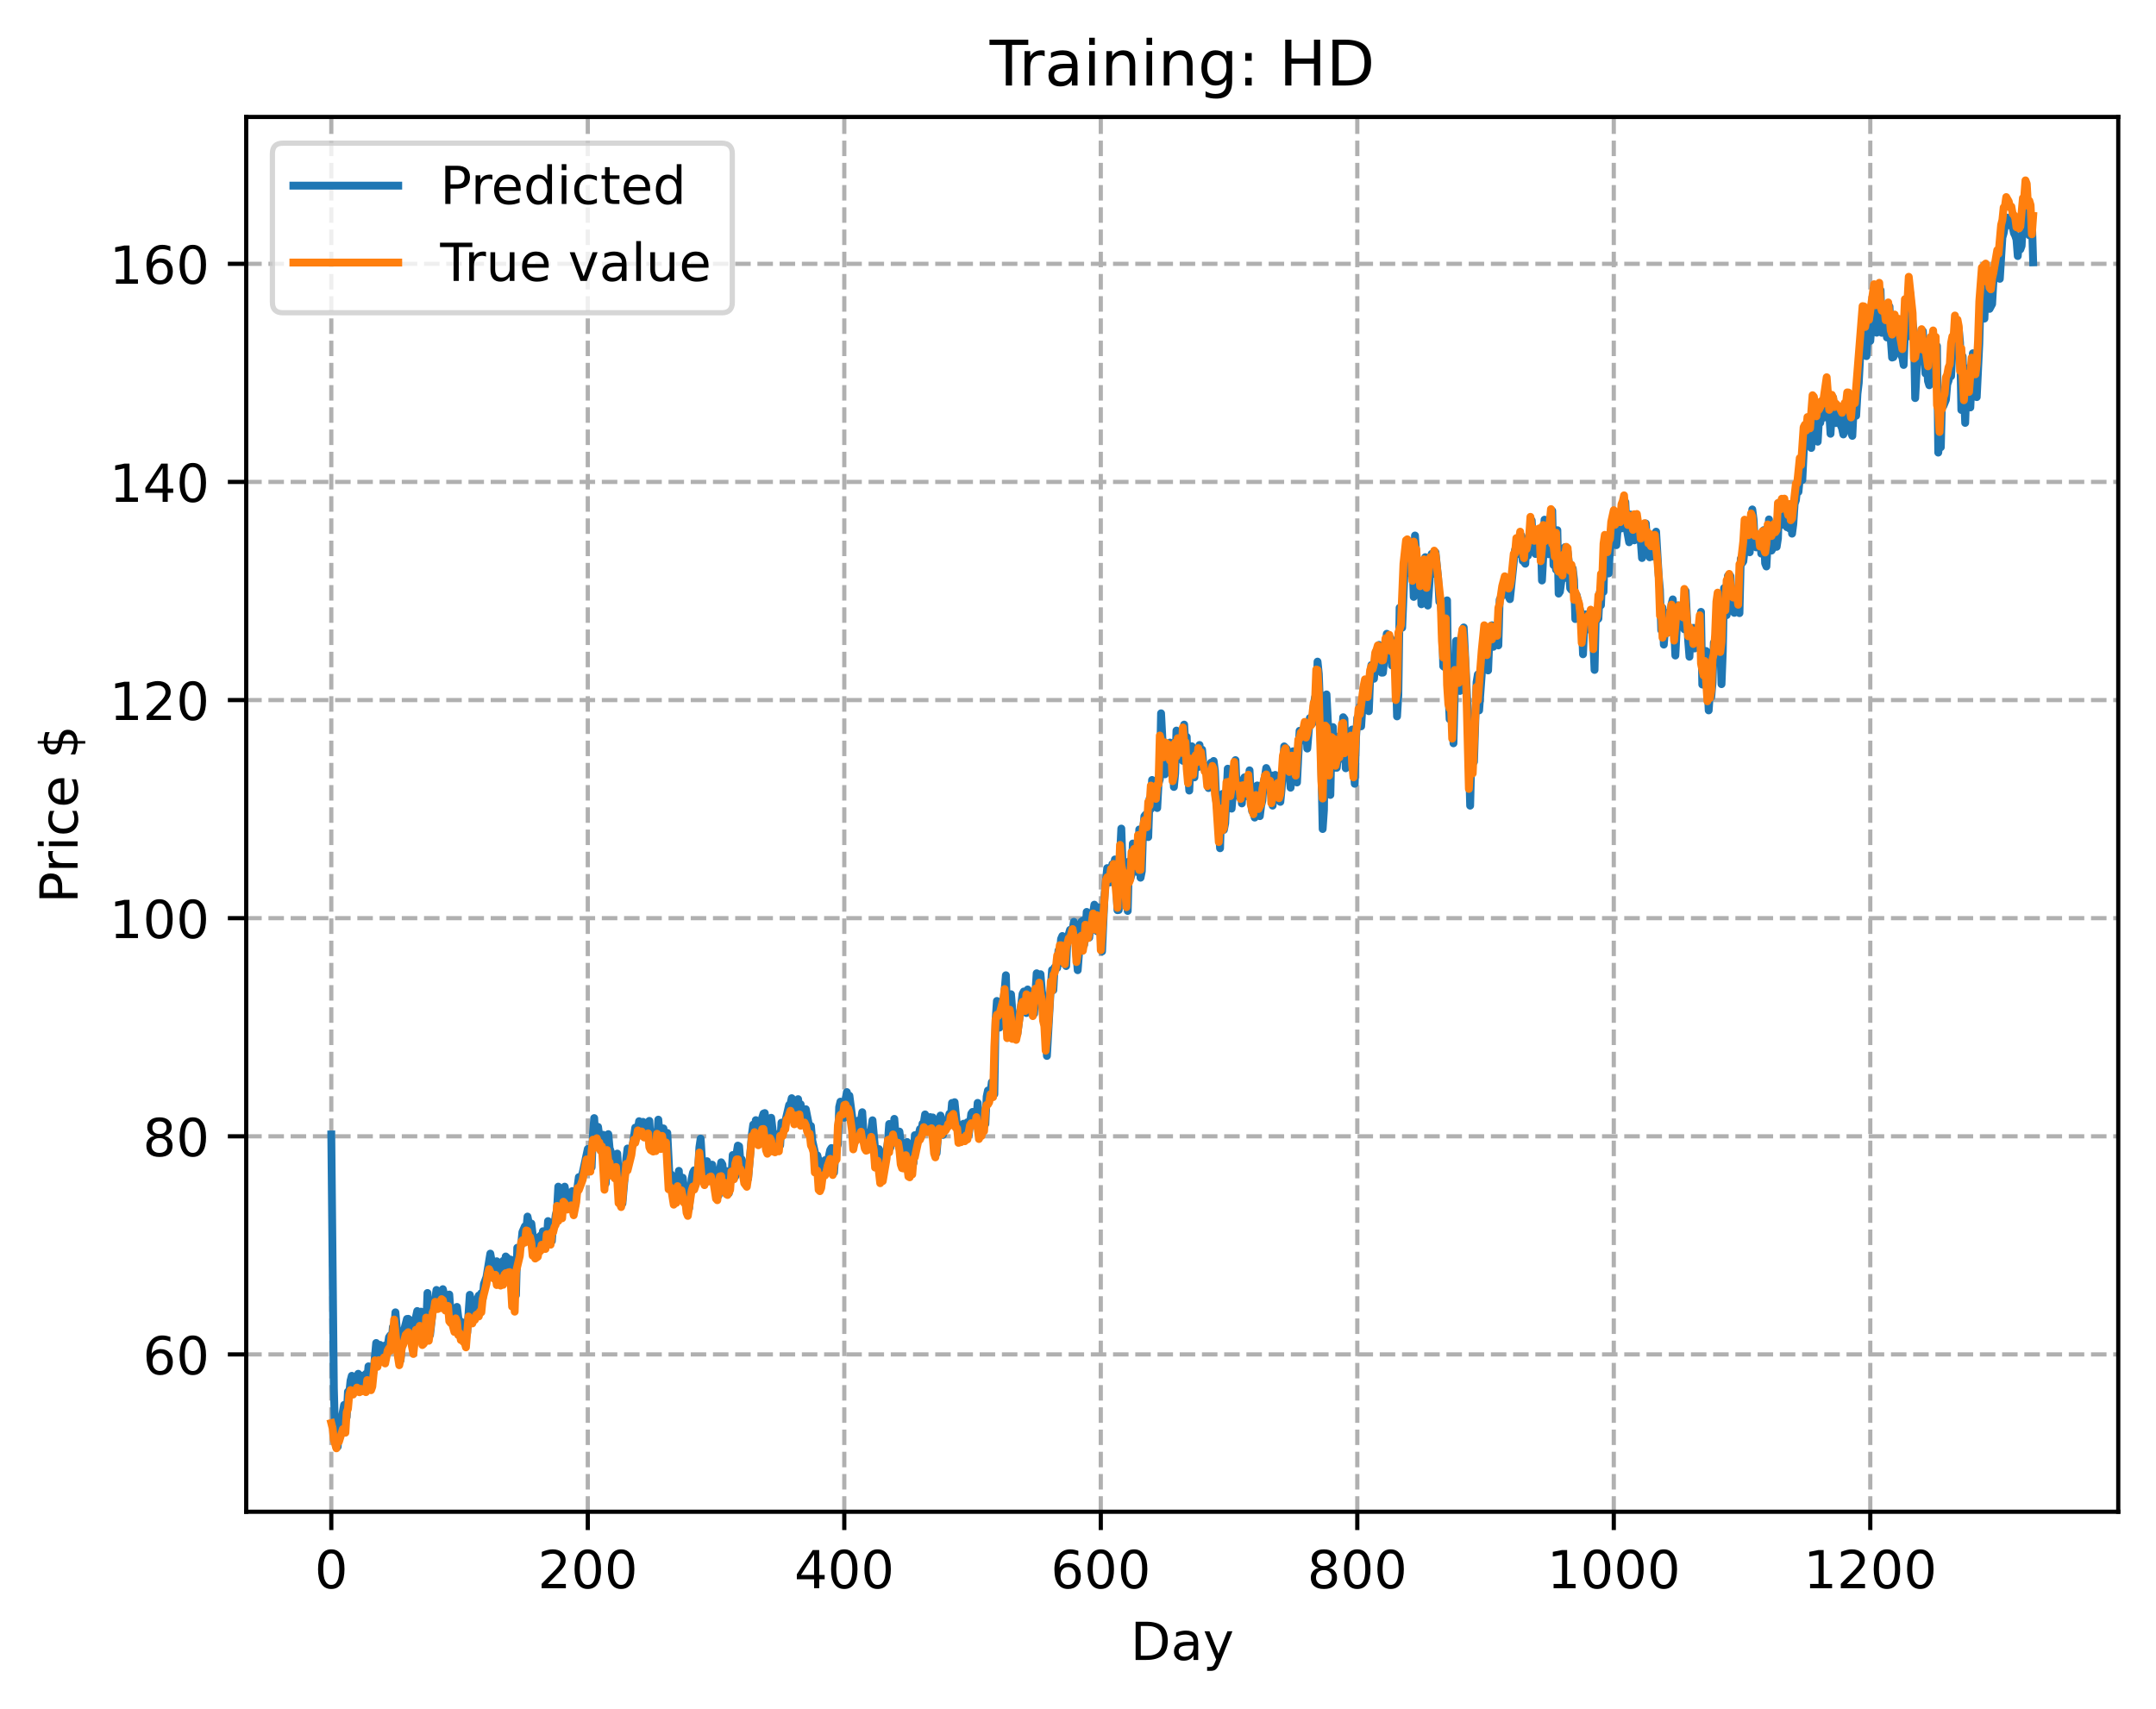 <?xml version="1.0" encoding="utf-8" standalone="no"?>
<!DOCTYPE svg PUBLIC "-//W3C//DTD SVG 1.1//EN"
  "http://www.w3.org/Graphics/SVG/1.1/DTD/svg11.dtd">
<!-- Created with matplotlib (https://matplotlib.org/) -->
<svg height="325.986pt" version="1.1" viewBox="0 0 411.286 325.986" width="411.286pt" xmlns="http://www.w3.org/2000/svg" xmlns:xlink="http://www.w3.org/1999/xlink">
 <defs>
  <style type="text/css">
*{stroke-linecap:butt;stroke-linejoin:round;}
  </style>
 </defs>
 <g id="figure_1">
  <g id="patch_1">
   <path d="M 0 325.986 
L 411.286 325.986 
L 411.286 0 
L 0 0 
z
" style="fill:#ffffff;"/>
  </g>
  <g id="axes_1">
   <g id="patch_2">
    <path d="M 46.966 288.43 
L 404.086 288.43 
L 404.086 22.318 
L 46.966 22.318 
z
" style="fill:#ffffff;"/>
   </g>
   <g id="matplotlib.axis_1">
    <g id="xtick_1">
     <g id="line2d_1">
      <path clip-path="url(#pf383623629)" d="M 63.198 288.43 
L 63.198 22.318 
" style="fill:none;stroke:#b0b0b0;stroke-dasharray:2.96,1.28;stroke-dashoffset:0;stroke-width:0.8;"/>
     </g>
     <g id="line2d_2">
      <defs>
       <path d="M 0 0 
L 0 3.5 
" id="m180c6f8e1b" style="stroke:#000000;stroke-width:0.8;"/>
      </defs>
      <g>
       <use style="stroke:#000000;stroke-width:0.8;" x="63.198" xlink:href="#m180c6f8e1b" y="288.43"/>
      </g>
     </g>
     <g id="text_1">
      <!-- 0 -->
      <defs>
       <path d="M 31.781 66.406 
Q 24.172 66.406 20.328 58.906 
Q 16.5 51.422 16.5 36.375 
Q 16.5 21.391 20.328 13.891 
Q 24.172 6.391 31.781 6.391 
Q 39.453 6.391 43.281 13.891 
Q 47.125 21.391 47.125 36.375 
Q 47.125 51.422 43.281 58.906 
Q 39.453 66.406 31.781 66.406 
z
M 31.781 74.219 
Q 44.047 74.219 50.516 64.516 
Q 56.984 54.828 56.984 36.375 
Q 56.984 17.969 50.516 8.266 
Q 44.047 -1.422 31.781 -1.422 
Q 19.531 -1.422 13.062 8.266 
Q 6.594 17.969 6.594 36.375 
Q 6.594 54.828 13.062 64.516 
Q 19.531 74.219 31.781 74.219 
z
" id="DejaVuSans-48"/>
      </defs>
      <g transform="translate(60.017 303.029)scale(0.1 -0.1)">
       <use xlink:href="#DejaVuSans-48"/>
      </g>
     </g>
    </g>
    <g id="xtick_2">
     <g id="line2d_3">
      <path clip-path="url(#pf383623629)" d="M 112.129 288.43 
L 112.129 22.318 
" style="fill:none;stroke:#b0b0b0;stroke-dasharray:2.96,1.28;stroke-dashoffset:0;stroke-width:0.8;"/>
     </g>
     <g id="line2d_4">
      <g>
       <use style="stroke:#000000;stroke-width:0.8;" x="112.129" xlink:href="#m180c6f8e1b" y="288.43"/>
      </g>
     </g>
     <g id="text_2">
      <!-- 200 -->
      <defs>
       <path d="M 19.188 8.297 
L 53.609 8.297 
L 53.609 0 
L 7.328 0 
L 7.328 8.297 
Q 12.938 14.109 22.625 23.891 
Q 32.328 33.688 34.812 36.531 
Q 39.547 41.844 41.422 45.531 
Q 43.312 49.219 43.312 52.781 
Q 43.312 58.594 39.234 62.25 
Q 35.156 65.922 28.609 65.922 
Q 23.969 65.922 18.812 64.312 
Q 13.672 62.703 7.812 59.422 
L 7.812 69.391 
Q 13.766 71.781 18.938 73 
Q 24.125 74.219 28.422 74.219 
Q 39.75 74.219 46.484 68.547 
Q 53.219 62.891 53.219 53.422 
Q 53.219 48.922 51.531 44.891 
Q 49.859 40.875 45.406 35.406 
Q 44.188 33.984 37.641 27.219 
Q 31.109 20.453 19.188 8.297 
z
" id="DejaVuSans-50"/>
      </defs>
      <g transform="translate(102.585 303.029)scale(0.1 -0.1)">
       <use xlink:href="#DejaVuSans-50"/>
       <use x="63.623" xlink:href="#DejaVuSans-48"/>
       <use x="127.246" xlink:href="#DejaVuSans-48"/>
      </g>
     </g>
    </g>
    <g id="xtick_3">
     <g id="line2d_5">
      <path clip-path="url(#pf383623629)" d="M 161.06 288.43 
L 161.06 22.318 
" style="fill:none;stroke:#b0b0b0;stroke-dasharray:2.96,1.28;stroke-dashoffset:0;stroke-width:0.8;"/>
     </g>
     <g id="line2d_6">
      <g>
       <use style="stroke:#000000;stroke-width:0.8;" x="161.06" xlink:href="#m180c6f8e1b" y="288.43"/>
      </g>
     </g>
     <g id="text_3">
      <!-- 400 -->
      <defs>
       <path d="M 37.797 64.312 
L 12.891 25.391 
L 37.797 25.391 
z
M 35.203 72.906 
L 47.609 72.906 
L 47.609 25.391 
L 58.016 25.391 
L 58.016 17.188 
L 47.609 17.188 
L 47.609 0 
L 37.797 0 
L 37.797 17.188 
L 4.891 17.188 
L 4.891 26.703 
z
" id="DejaVuSans-52"/>
      </defs>
      <g transform="translate(151.516 303.029)scale(0.1 -0.1)">
       <use xlink:href="#DejaVuSans-52"/>
       <use x="63.623" xlink:href="#DejaVuSans-48"/>
       <use x="127.246" xlink:href="#DejaVuSans-48"/>
      </g>
     </g>
    </g>
    <g id="xtick_4">
     <g id="line2d_7">
      <path clip-path="url(#pf383623629)" d="M 209.99 288.43 
L 209.99 22.318 
" style="fill:none;stroke:#b0b0b0;stroke-dasharray:2.96,1.28;stroke-dashoffset:0;stroke-width:0.8;"/>
     </g>
     <g id="line2d_8">
      <g>
       <use style="stroke:#000000;stroke-width:0.8;" x="209.99" xlink:href="#m180c6f8e1b" y="288.43"/>
      </g>
     </g>
     <g id="text_4">
      <!-- 600 -->
      <defs>
       <path d="M 33.016 40.375 
Q 26.375 40.375 22.484 35.828 
Q 18.609 31.297 18.609 23.391 
Q 18.609 15.531 22.484 10.953 
Q 26.375 6.391 33.016 6.391 
Q 39.656 6.391 43.531 10.953 
Q 47.406 15.531 47.406 23.391 
Q 47.406 31.297 43.531 35.828 
Q 39.656 40.375 33.016 40.375 
z
M 52.594 71.297 
L 52.594 62.312 
Q 48.875 64.062 45.094 64.984 
Q 41.312 65.922 37.594 65.922 
Q 27.828 65.922 22.672 59.328 
Q 17.531 52.734 16.797 39.406 
Q 19.672 43.656 24.016 45.922 
Q 28.375 48.188 33.594 48.188 
Q 44.578 48.188 50.953 41.516 
Q 57.328 34.859 57.328 23.391 
Q 57.328 12.156 50.688 5.359 
Q 44.047 -1.422 33.016 -1.422 
Q 20.359 -1.422 13.672 8.266 
Q 6.984 17.969 6.984 36.375 
Q 6.984 53.656 15.188 63.938 
Q 23.391 74.219 37.203 74.219 
Q 40.922 74.219 44.703 73.484 
Q 48.484 72.75 52.594 71.297 
z
" id="DejaVuSans-54"/>
      </defs>
      <g transform="translate(200.446 303.029)scale(0.1 -0.1)">
       <use xlink:href="#DejaVuSans-54"/>
       <use x="63.623" xlink:href="#DejaVuSans-48"/>
       <use x="127.246" xlink:href="#DejaVuSans-48"/>
      </g>
     </g>
    </g>
    <g id="xtick_5">
     <g id="line2d_9">
      <path clip-path="url(#pf383623629)" d="M 258.921 288.43 
L 258.921 22.318 
" style="fill:none;stroke:#b0b0b0;stroke-dasharray:2.96,1.28;stroke-dashoffset:0;stroke-width:0.8;"/>
     </g>
     <g id="line2d_10">
      <g>
       <use style="stroke:#000000;stroke-width:0.8;" x="258.921" xlink:href="#m180c6f8e1b" y="288.43"/>
      </g>
     </g>
     <g id="text_5">
      <!-- 800 -->
      <defs>
       <path d="M 31.781 34.625 
Q 24.75 34.625 20.719 30.859 
Q 16.703 27.094 16.703 20.516 
Q 16.703 13.922 20.719 10.156 
Q 24.75 6.391 31.781 6.391 
Q 38.812 6.391 42.859 10.172 
Q 46.922 13.969 46.922 20.516 
Q 46.922 27.094 42.891 30.859 
Q 38.875 34.625 31.781 34.625 
z
M 21.922 38.812 
Q 15.578 40.375 12.031 44.719 
Q 8.5 49.078 8.5 55.328 
Q 8.5 64.062 14.719 69.141 
Q 20.953 74.219 31.781 74.219 
Q 42.672 74.219 48.875 69.141 
Q 55.078 64.062 55.078 55.328 
Q 55.078 49.078 51.531 44.719 
Q 48 40.375 41.703 38.812 
Q 48.828 37.156 52.797 32.312 
Q 56.781 27.484 56.781 20.516 
Q 56.781 9.906 50.312 4.234 
Q 43.844 -1.422 31.781 -1.422 
Q 19.734 -1.422 13.25 4.234 
Q 6.781 9.906 6.781 20.516 
Q 6.781 27.484 10.781 32.312 
Q 14.797 37.156 21.922 38.812 
z
M 18.312 54.391 
Q 18.312 48.734 21.844 45.562 
Q 25.391 42.391 31.781 42.391 
Q 38.141 42.391 41.719 45.562 
Q 45.312 48.734 45.312 54.391 
Q 45.312 60.062 41.719 63.234 
Q 38.141 66.406 31.781 66.406 
Q 25.391 66.406 21.844 63.234 
Q 18.312 60.062 18.312 54.391 
z
" id="DejaVuSans-56"/>
      </defs>
      <g transform="translate(249.377 303.029)scale(0.1 -0.1)">
       <use xlink:href="#DejaVuSans-56"/>
       <use x="63.623" xlink:href="#DejaVuSans-48"/>
       <use x="127.246" xlink:href="#DejaVuSans-48"/>
      </g>
     </g>
    </g>
    <g id="xtick_6">
     <g id="line2d_11">
      <path clip-path="url(#pf383623629)" d="M 307.851 288.43 
L 307.851 22.318 
" style="fill:none;stroke:#b0b0b0;stroke-dasharray:2.96,1.28;stroke-dashoffset:0;stroke-width:0.8;"/>
     </g>
     <g id="line2d_12">
      <g>
       <use style="stroke:#000000;stroke-width:0.8;" x="307.851" xlink:href="#m180c6f8e1b" y="288.43"/>
      </g>
     </g>
     <g id="text_6">
      <!-- 1000 -->
      <defs>
       <path d="M 12.406 8.297 
L 28.516 8.297 
L 28.516 63.922 
L 10.984 60.406 
L 10.984 69.391 
L 28.422 72.906 
L 38.281 72.906 
L 38.281 8.297 
L 54.391 8.297 
L 54.391 0 
L 12.406 0 
z
" id="DejaVuSans-49"/>
      </defs>
      <g transform="translate(295.126 303.029)scale(0.1 -0.1)">
       <use xlink:href="#DejaVuSans-49"/>
       <use x="63.623" xlink:href="#DejaVuSans-48"/>
       <use x="127.246" xlink:href="#DejaVuSans-48"/>
       <use x="190.869" xlink:href="#DejaVuSans-48"/>
      </g>
     </g>
    </g>
    <g id="xtick_7">
     <g id="line2d_13">
      <path clip-path="url(#pf383623629)" d="M 356.782 288.43 
L 356.782 22.318 
" style="fill:none;stroke:#b0b0b0;stroke-dasharray:2.96,1.28;stroke-dashoffset:0;stroke-width:0.8;"/>
     </g>
     <g id="line2d_14">
      <g>
       <use style="stroke:#000000;stroke-width:0.8;" x="356.782" xlink:href="#m180c6f8e1b" y="288.43"/>
      </g>
     </g>
     <g id="text_7">
      <!-- 1200 -->
      <g transform="translate(344.057 303.029)scale(0.1 -0.1)">
       <use xlink:href="#DejaVuSans-49"/>
       <use x="63.623" xlink:href="#DejaVuSans-50"/>
       <use x="127.246" xlink:href="#DejaVuSans-48"/>
       <use x="190.869" xlink:href="#DejaVuSans-48"/>
      </g>
     </g>
    </g>
    <g id="text_8">
     <!-- Day -->
     <defs>
      <path d="M 19.672 64.797 
L 19.672 8.109 
L 31.594 8.109 
Q 46.688 8.109 53.688 14.938 
Q 60.688 21.781 60.688 36.531 
Q 60.688 51.172 53.688 57.984 
Q 46.688 64.797 31.594 64.797 
z
M 9.812 72.906 
L 30.078 72.906 
Q 51.266 72.906 61.172 64.094 
Q 71.094 55.281 71.094 36.531 
Q 71.094 17.672 61.125 8.828 
Q 51.172 0 30.078 0 
L 9.812 0 
z
" id="DejaVuSans-68"/>
      <path d="M 34.281 27.484 
Q 23.391 27.484 19.188 25 
Q 14.984 22.516 14.984 16.5 
Q 14.984 11.719 18.141 8.906 
Q 21.297 6.109 26.703 6.109 
Q 34.188 6.109 38.703 11.406 
Q 43.219 16.703 43.219 25.484 
L 43.219 27.484 
z
M 52.203 31.203 
L 52.203 0 
L 43.219 0 
L 43.219 8.297 
Q 40.141 3.328 35.547 0.953 
Q 30.953 -1.422 24.312 -1.422 
Q 15.922 -1.422 10.953 3.297 
Q 6 8.016 6 15.922 
Q 6 25.141 12.172 29.828 
Q 18.359 34.516 30.609 34.516 
L 43.219 34.516 
L 43.219 35.406 
Q 43.219 41.609 39.141 45 
Q 35.062 48.391 27.688 48.391 
Q 23 48.391 18.547 47.266 
Q 14.109 46.141 10.016 43.891 
L 10.016 52.203 
Q 14.938 54.109 19.578 55.047 
Q 24.219 56 28.609 56 
Q 40.484 56 46.344 49.844 
Q 52.203 43.703 52.203 31.203 
z
" id="DejaVuSans-97"/>
      <path d="M 32.172 -5.078 
Q 28.375 -14.844 24.75 -17.812 
Q 21.141 -20.797 15.094 -20.797 
L 7.906 -20.797 
L 7.906 -13.281 
L 13.188 -13.281 
Q 16.891 -13.281 18.938 -11.516 
Q 21 -9.766 23.484 -3.219 
L 25.094 0.875 
L 2.984 54.688 
L 12.5 54.688 
L 29.594 11.922 
L 46.688 54.688 
L 56.203 54.688 
z
" id="DejaVuSans-121"/>
     </defs>
     <g transform="translate(215.652 316.707)scale(0.1 -0.1)">
      <use xlink:href="#DejaVuSans-68"/>
      <use x="77.002" xlink:href="#DejaVuSans-97"/>
      <use x="138.281" xlink:href="#DejaVuSans-121"/>
     </g>
    </g>
   </g>
   <g id="matplotlib.axis_2">
    <g id="ytick_1">
     <g id="line2d_15">
      <path clip-path="url(#pf383623629)" d="M 46.966 258.418 
L 404.086 258.418 
" style="fill:none;stroke:#b0b0b0;stroke-dasharray:2.96,1.28;stroke-dashoffset:0;stroke-width:0.8;"/>
     </g>
     <g id="line2d_16">
      <defs>
       <path d="M 0 0 
L -3.5 0 
" id="m0687e6e6d2" style="stroke:#000000;stroke-width:0.8;"/>
      </defs>
      <g>
       <use style="stroke:#000000;stroke-width:0.8;" x="46.966" xlink:href="#m0687e6e6d2" y="258.418"/>
      </g>
     </g>
     <g id="text_9">
      <!-- 60 -->
      <g transform="translate(27.241 262.217)scale(0.1 -0.1)">
       <use xlink:href="#DejaVuSans-54"/>
       <use x="63.623" xlink:href="#DejaVuSans-48"/>
      </g>
     </g>
    </g>
    <g id="ytick_2">
     <g id="line2d_17">
      <path clip-path="url(#pf383623629)" d="M 46.966 216.801 
L 404.086 216.801 
" style="fill:none;stroke:#b0b0b0;stroke-dasharray:2.96,1.28;stroke-dashoffset:0;stroke-width:0.8;"/>
     </g>
     <g id="line2d_18">
      <g>
       <use style="stroke:#000000;stroke-width:0.8;" x="46.966" xlink:href="#m0687e6e6d2" y="216.801"/>
      </g>
     </g>
     <g id="text_10">
      <!-- 80 -->
      <g transform="translate(27.241 220.6)scale(0.1 -0.1)">
       <use xlink:href="#DejaVuSans-56"/>
       <use x="63.623" xlink:href="#DejaVuSans-48"/>
      </g>
     </g>
    </g>
    <g id="ytick_3">
     <g id="line2d_19">
      <path clip-path="url(#pf383623629)" d="M 46.966 175.184 
L 404.086 175.184 
" style="fill:none;stroke:#b0b0b0;stroke-dasharray:2.96,1.28;stroke-dashoffset:0;stroke-width:0.8;"/>
     </g>
     <g id="line2d_20">
      <g>
       <use style="stroke:#000000;stroke-width:0.8;" x="46.966" xlink:href="#m0687e6e6d2" y="175.184"/>
      </g>
     </g>
     <g id="text_11">
      <!-- 100 -->
      <g transform="translate(20.878 178.983)scale(0.1 -0.1)">
       <use xlink:href="#DejaVuSans-49"/>
       <use x="63.623" xlink:href="#DejaVuSans-48"/>
       <use x="127.246" xlink:href="#DejaVuSans-48"/>
      </g>
     </g>
    </g>
    <g id="ytick_4">
     <g id="line2d_21">
      <path clip-path="url(#pf383623629)" d="M 46.966 133.567 
L 404.086 133.567 
" style="fill:none;stroke:#b0b0b0;stroke-dasharray:2.96,1.28;stroke-dashoffset:0;stroke-width:0.8;"/>
     </g>
     <g id="line2d_22">
      <g>
       <use style="stroke:#000000;stroke-width:0.8;" x="46.966" xlink:href="#m0687e6e6d2" y="133.567"/>
      </g>
     </g>
     <g id="text_12">
      <!-- 120 -->
      <g transform="translate(20.878 137.366)scale(0.1 -0.1)">
       <use xlink:href="#DejaVuSans-49"/>
       <use x="63.623" xlink:href="#DejaVuSans-50"/>
       <use x="127.246" xlink:href="#DejaVuSans-48"/>
      </g>
     </g>
    </g>
    <g id="ytick_5">
     <g id="line2d_23">
      <path clip-path="url(#pf383623629)" d="M 46.966 91.95 
L 404.086 91.95 
" style="fill:none;stroke:#b0b0b0;stroke-dasharray:2.96,1.28;stroke-dashoffset:0;stroke-width:0.8;"/>
     </g>
     <g id="line2d_24">
      <g>
       <use style="stroke:#000000;stroke-width:0.8;" x="46.966" xlink:href="#m0687e6e6d2" y="91.95"/>
      </g>
     </g>
     <g id="text_13">
      <!-- 140 -->
      <g transform="translate(20.878 95.749)scale(0.1 -0.1)">
       <use xlink:href="#DejaVuSans-49"/>
       <use x="63.623" xlink:href="#DejaVuSans-52"/>
       <use x="127.246" xlink:href="#DejaVuSans-48"/>
      </g>
     </g>
    </g>
    <g id="ytick_6">
     <g id="line2d_25">
      <path clip-path="url(#pf383623629)" d="M 46.966 50.333 
L 404.086 50.333 
" style="fill:none;stroke:#b0b0b0;stroke-dasharray:2.96,1.28;stroke-dashoffset:0;stroke-width:0.8;"/>
     </g>
     <g id="line2d_26">
      <g>
       <use style="stroke:#000000;stroke-width:0.8;" x="46.966" xlink:href="#m0687e6e6d2" y="50.333"/>
      </g>
     </g>
     <g id="text_14">
      <!-- 160 -->
      <g transform="translate(20.878 54.132)scale(0.1 -0.1)">
       <use xlink:href="#DejaVuSans-49"/>
       <use x="63.623" xlink:href="#DejaVuSans-54"/>
       <use x="127.246" xlink:href="#DejaVuSans-48"/>
      </g>
     </g>
    </g>
    <g id="text_15">
     <!-- Price $ -->
     <defs>
      <path d="M 19.672 64.797 
L 19.672 37.406 
L 32.078 37.406 
Q 38.969 37.406 42.719 40.969 
Q 46.484 44.531 46.484 51.125 
Q 46.484 57.672 42.719 61.234 
Q 38.969 64.797 32.078 64.797 
z
M 9.812 72.906 
L 32.078 72.906 
Q 44.344 72.906 50.609 67.359 
Q 56.891 61.812 56.891 51.125 
Q 56.891 40.328 50.609 34.812 
Q 44.344 29.297 32.078 29.297 
L 19.672 29.297 
L 19.672 0 
L 9.812 0 
z
" id="DejaVuSans-80"/>
      <path d="M 41.109 46.297 
Q 39.594 47.172 37.812 47.578 
Q 36.031 48 33.891 48 
Q 26.266 48 22.188 43.047 
Q 18.109 38.094 18.109 28.812 
L 18.109 0 
L 9.078 0 
L 9.078 54.688 
L 18.109 54.688 
L 18.109 46.188 
Q 20.953 51.172 25.484 53.578 
Q 30.031 56 36.531 56 
Q 37.453 56 38.578 55.875 
Q 39.703 55.766 41.062 55.516 
z
" id="DejaVuSans-114"/>
      <path d="M 9.422 54.688 
L 18.406 54.688 
L 18.406 0 
L 9.422 0 
z
M 9.422 75.984 
L 18.406 75.984 
L 18.406 64.594 
L 9.422 64.594 
z
" id="DejaVuSans-105"/>
      <path d="M 48.781 52.594 
L 48.781 44.188 
Q 44.969 46.297 41.141 47.344 
Q 37.312 48.391 33.406 48.391 
Q 24.656 48.391 19.812 42.844 
Q 14.984 37.312 14.984 27.297 
Q 14.984 17.281 19.812 11.734 
Q 24.656 6.203 33.406 6.203 
Q 37.312 6.203 41.141 7.25 
Q 44.969 8.297 48.781 10.406 
L 48.781 2.094 
Q 45.016 0.344 40.984 -0.531 
Q 36.969 -1.422 32.422 -1.422 
Q 20.062 -1.422 12.781 6.344 
Q 5.516 14.109 5.516 27.297 
Q 5.516 40.672 12.859 48.328 
Q 20.219 56 33.016 56 
Q 37.156 56 41.109 55.141 
Q 45.062 54.297 48.781 52.594 
z
" id="DejaVuSans-99"/>
      <path d="M 56.203 29.594 
L 56.203 25.203 
L 14.891 25.203 
Q 15.484 15.922 20.484 11.062 
Q 25.484 6.203 34.422 6.203 
Q 39.594 6.203 44.453 7.469 
Q 49.312 8.734 54.109 11.281 
L 54.109 2.781 
Q 49.266 0.734 44.188 -0.344 
Q 39.109 -1.422 33.891 -1.422 
Q 20.797 -1.422 13.156 6.188 
Q 5.516 13.812 5.516 26.812 
Q 5.516 40.234 12.766 48.109 
Q 20.016 56 32.328 56 
Q 43.359 56 49.781 48.891 
Q 56.203 41.797 56.203 29.594 
z
M 47.219 32.234 
Q 47.125 39.594 43.094 43.984 
Q 39.062 48.391 32.422 48.391 
Q 24.906 48.391 20.391 44.141 
Q 15.875 39.891 15.188 32.172 
z
" id="DejaVuSans-101"/>
      <path id="DejaVuSans-32"/>
      <path d="M 33.797 -14.703 
L 28.906 -14.703 
L 28.859 0 
Q 23.734 0.094 18.609 1.188 
Q 13.484 2.297 8.297 4.5 
L 8.297 13.281 
Q 13.281 10.156 18.375 8.562 
Q 23.484 6.984 28.906 6.938 
L 28.906 29.203 
Q 18.109 30.953 13.203 35.156 
Q 8.297 39.359 8.297 46.688 
Q 8.297 54.641 13.625 59.219 
Q 18.953 63.812 28.906 64.5 
L 28.906 75.984 
L 33.797 75.984 
L 33.797 64.656 
Q 38.328 64.453 42.578 63.688 
Q 46.828 62.938 50.875 61.625 
L 50.875 53.078 
Q 46.828 55.125 42.547 56.25 
Q 38.281 57.375 33.797 57.562 
L 33.797 36.719 
Q 44.875 35.016 50.094 30.609 
Q 55.328 26.219 55.328 18.609 
Q 55.328 10.359 49.781 5.594 
Q 44.234 0.828 33.797 0.094 
z
M 28.906 37.594 
L 28.906 57.625 
Q 23.25 56.984 20.266 54.391 
Q 17.281 51.812 17.281 47.516 
Q 17.281 43.312 20.031 40.969 
Q 22.797 38.625 28.906 37.594 
z
M 33.797 28.219 
L 33.797 7.078 
Q 39.984 7.906 43.141 10.594 
Q 46.297 13.281 46.297 17.672 
Q 46.297 21.969 43.281 24.5 
Q 40.281 27.047 33.797 28.219 
z
" id="DejaVuSans-36"/>
     </defs>
     <g transform="translate(14.798 172.342)rotate(-90)scale(0.1 -0.1)">
      <use xlink:href="#DejaVuSans-80"/>
      <use x="58.553" xlink:href="#DejaVuSans-114"/>
      <use x="99.666" xlink:href="#DejaVuSans-105"/>
      <use x="127.449" xlink:href="#DejaVuSans-99"/>
      <use x="182.43" xlink:href="#DejaVuSans-101"/>
      <use x="243.953" xlink:href="#DejaVuSans-32"/>
      <use x="275.74" xlink:href="#DejaVuSans-36"/>
     </g>
    </g>
   </g>
   <g id="line2d_27">
    <path clip-path="url(#pf383623629)" d="M 63.198 216.449 
L 63.688 264.938 
L 63.932 273.675 
L 64.177 276.176 
L 64.422 276.022 
L 64.666 272.459 
L 64.911 272.139 
L 65.4 269.399 
L 65.645 268.044 
L 65.89 268.945 
L 66.134 270.362 
L 66.379 265.514 
L 66.623 265.815 
L 66.868 263.419 
L 67.113 262.495 
L 67.357 264.064 
L 67.602 264.78 
L 67.847 263.662 
L 68.091 263.855 
L 68.336 262.11 
L 68.825 264.049 
L 69.07 262.474 
L 69.315 263.43 
L 69.559 262.448 
L 69.804 262.121 
L 70.049 263.491 
L 70.293 260.69 
L 70.538 262.27 
L 70.783 261.271 
L 71.027 262.726 
L 71.272 261.552 
L 71.761 256.233 
L 72.006 258.496 
L 72.251 259.061 
L 72.495 256.592 
L 72.74 258.023 
L 72.984 257.208 
L 73.229 258.6 
L 73.474 256.703 
L 73.718 258.185 
L 74.208 255.133 
L 74.452 254.784 
L 74.697 256.38 
L 74.942 253.189 
L 75.186 253.96 
L 75.431 250.381 
L 75.92 256.171 
L 76.41 259.518 
L 76.899 253.991 
L 77.144 253.545 
L 77.633 251.646 
L 77.878 251.622 
L 78.122 251.829 
L 78.367 253.725 
L 78.856 255.279 
L 79.101 255.89 
L 79.345 251.284 
L 79.59 250.132 
L 79.835 251.907 
L 80.324 250.257 
L 80.813 254.953 
L 81.058 254.328 
L 81.303 253.108 
L 81.547 246.691 
L 81.792 252.613 
L 82.037 254.709 
L 82.771 248.003 
L 83.015 247.942 
L 83.26 246.114 
L 83.749 248.718 
L 83.994 246.715 
L 84.239 248.648 
L 84.483 245.966 
L 85.217 249.026 
L 85.462 247.276 
L 85.706 246.988 
L 85.951 250.495 
L 86.196 251.157 
L 86.44 249.878 
L 86.93 252.53 
L 87.174 249.348 
L 87.664 253.288 
L 87.908 252.131 
L 88.153 254.101 
L 88.398 252.373 
L 88.642 253.916 
L 88.887 253.791 
L 89.132 254.229 
L 89.621 247.043 
L 90.355 250.696 
L 90.599 249.051 
L 90.844 248.996 
L 91.089 247.78 
L 91.333 247.178 
L 91.578 248.313 
L 91.823 246.714 
L 92.067 247.884 
L 92.312 244.979 
L 92.801 243.643 
L 93.535 239.18 
L 94.025 241.965 
L 94.269 240.671 
L 94.514 242.211 
L 94.759 240.641 
L 95.003 243.316 
L 95.248 242.538 
L 95.493 241.357 
L 95.737 242.677 
L 95.982 240.564 
L 96.227 242.598 
L 96.471 239.726 
L 96.716 239.944 
L 96.96 241.485 
L 97.205 240.596 
L 97.45 240.332 
L 97.694 243.035 
L 97.939 247.469 
L 98.184 243.595 
L 98.428 247.128 
L 98.673 238.068 
L 99.162 238.026 
L 99.407 237.625 
L 99.652 235.069 
L 100.141 233.953 
L 100.386 234.731 
L 100.63 232.113 
L 101.12 234.536 
L 101.364 233.439 
L 101.854 237.523 
L 102.098 236.109 
L 102.343 237.552 
L 102.587 236.602 
L 103.077 235.775 
L 103.321 236.591 
L 103.566 234.912 
L 103.811 236.848 
L 104.055 235.72 
L 104.3 236.746 
L 104.545 232.973 
L 104.789 235.351 
L 105.034 234.586 
L 105.279 236.79 
L 105.523 233.37 
L 105.768 233.685 
L 106.013 231.795 
L 106.257 230.884 
L 106.502 226.4 
L 106.747 231.173 
L 106.991 230.335 
L 107.236 229.079 
L 107.481 230.329 
L 107.725 226.404 
L 108.215 229.659 
L 108.459 229.654 
L 108.704 228.016 
L 108.948 228.72 
L 109.193 227.238 
L 109.682 230.125 
L 110.416 224.587 
L 110.661 225.923 
L 110.906 224.491 
L 111.15 223.77 
L 112.129 219.219 
L 112.374 222.284 
L 112.618 221.293 
L 112.863 222.707 
L 113.108 216.372 
L 113.352 213.326 
L 113.597 217.935 
L 113.842 217.952 
L 114.086 214.994 
L 114.331 216.733 
L 114.575 216.744 
L 114.82 218.131 
L 115.065 216.509 
L 115.309 223.65 
L 115.554 225.807 
L 116.043 216.385 
L 116.288 219.071 
L 116.533 219.76 
L 116.777 222.784 
L 117.022 221.87 
L 117.267 221.534 
L 117.511 222.993 
L 117.756 220.097 
L 118.245 228.424 
L 118.49 228.679 
L 118.735 229.634 
L 119.469 221.012 
L 119.713 219.127 
L 119.958 221.724 
L 120.203 219.791 
L 120.692 218.511 
L 121.181 215.141 
L 121.426 217.11 
L 121.915 213.918 
L 122.404 216.459 
L 122.649 214.041 
L 122.894 215.625 
L 123.138 215.96 
L 123.628 214.091 
L 123.872 213.856 
L 124.117 218.044 
L 124.362 218.669 
L 124.606 218.363 
L 124.851 218.673 
L 125.096 215.924 
L 125.34 217.762 
L 125.585 213.619 
L 125.83 216.752 
L 126.074 215.151 
L 126.319 218.857 
L 126.563 215.294 
L 126.808 218.094 
L 127.053 216.793 
L 127.297 216.155 
L 127.787 225.926 
L 128.031 224.065 
L 128.276 224.586 
L 128.521 226.127 
L 128.765 226.694 
L 129.01 225.83 
L 129.255 226.51 
L 129.499 223.391 
L 129.744 227.713 
L 129.989 225.091 
L 130.233 224.693 
L 130.723 228.392 
L 130.967 226.571 
L 131.212 229.589 
L 131.457 230.552 
L 131.946 224.877 
L 132.191 223.722 
L 132.435 223.278 
L 132.68 225.196 
L 132.924 223.4 
L 133.169 223.122 
L 133.414 218.906 
L 133.658 217.239 
L 134.148 225.115 
L 134.392 223.474 
L 134.637 224.116 
L 134.882 221.551 
L 135.126 223.47 
L 135.371 224.223 
L 135.616 222.421 
L 135.86 222.209 
L 136.105 223.695 
L 136.35 224.263 
L 136.839 227.868 
L 137.084 228.081 
L 137.328 223.377 
L 137.573 221.758 
L 137.818 222.187 
L 138.062 225.261 
L 138.307 226.544 
L 138.551 223.418 
L 138.796 226.971 
L 139.041 227.666 
L 139.285 225.63 
L 139.53 224.629 
L 139.775 220.371 
L 140.019 223.093 
L 140.264 224.466 
L 140.509 220.069 
L 140.753 218.572 
L 140.998 218.704 
L 141.243 221.593 
L 141.487 221.181 
L 141.732 222.812 
L 142.221 224.147 
L 142.466 224.663 
L 142.711 224.884 
L 143.445 216.34 
L 143.689 214.556 
L 143.934 217.095 
L 144.178 213.716 
L 144.423 216.195 
L 144.668 215.526 
L 144.912 217.996 
L 145.402 213.23 
L 145.646 212.464 
L 145.891 212.366 
L 146.38 218.205 
L 146.625 219.004 
L 146.87 217.003 
L 147.114 213.263 
L 147.359 215.313 
L 147.604 218.35 
L 147.848 216.717 
L 148.093 218.112 
L 148.338 216.562 
L 148.582 216.267 
L 148.827 218.522 
L 149.072 214.194 
L 149.316 216.024 
L 150.539 210.81 
L 150.784 210.643 
L 151.029 209.527 
L 151.763 214.323 
L 152.252 209.709 
L 152.497 211.926 
L 152.741 210.689 
L 152.986 214.269 
L 153.475 212.369 
L 153.72 211.628 
L 154.454 215.346 
L 154.699 214.821 
L 154.943 217.557 
L 155.433 219.732 
L 155.677 223.069 
L 155.922 220.439 
L 156.166 221.537 
L 156.411 225.444 
L 156.656 225.542 
L 157.39 221.352 
L 157.634 222.857 
L 158.368 219.411 
L 158.613 219.037 
L 159.102 223.722 
L 159.347 220.301 
L 159.592 218.966 
L 159.836 218.355 
L 160.081 211.222 
L 160.326 210.189 
L 160.57 210.616 
L 160.815 211.366 
L 161.06 213.263 
L 161.304 209.784 
L 161.549 208.366 
L 161.794 210.83 
L 162.038 209.046 
L 162.772 214.649 
L 163.017 218.014 
L 163.261 215.218 
L 163.751 213.791 
L 163.995 215.256 
L 164.485 212.203 
L 164.729 216.198 
L 165.463 218.789 
L 165.953 216.051 
L 166.197 215.535 
L 166.442 213.743 
L 167.176 221.915 
L 167.421 221.968 
L 167.665 219.234 
L 168.154 224.161 
L 168.399 222.62 
L 168.644 222.859 
L 169.378 217.806 
L 169.622 214.446 
L 169.867 218.952 
L 170.112 215.405 
L 170.356 217.613 
L 170.601 213.471 
L 170.846 216.499 
L 171.09 217.317 
L 171.335 217.126 
L 171.58 215.897 
L 172.314 221.895 
L 172.558 222.495 
L 173.048 217.882 
L 173.537 222.919 
L 173.782 223.894 
L 174.026 220.105 
L 174.271 221.884 
L 174.515 216.581 
L 174.76 217.128 
L 175.249 216.43 
L 175.494 215.424 
L 175.739 216.099 
L 175.983 214.379 
L 176.228 214.178 
L 176.473 212.623 
L 176.962 215.421 
L 177.207 215.431 
L 177.451 213.131 
L 177.696 214.064 
L 177.941 213.203 
L 178.43 218.891 
L 178.675 220.029 
L 179.164 214.024 
L 179.409 212.837 
L 179.898 216.529 
L 180.142 213.866 
L 180.387 214.68 
L 180.876 213.439 
L 181.121 212.491 
L 181.366 213.374 
L 181.61 210.434 
L 181.855 210.508 
L 182.1 210.29 
L 182.589 215.093 
L 182.834 215.395 
L 183.078 217.927 
L 183.323 215.678 
L 183.568 217.065 
L 183.812 214.395 
L 184.057 215.622 
L 184.302 216.238 
L 184.546 214.12 
L 184.791 216.565 
L 185.28 212.497 
L 185.525 212.146 
L 185.77 213.783 
L 186.014 213.049 
L 186.259 213.466 
L 186.503 210.421 
L 186.993 216.335 
L 187.237 214.793 
L 187.482 213.999 
L 187.727 213.607 
L 187.971 214.466 
L 188.216 209.237 
L 188.461 208.06 
L 188.705 208.54 
L 188.95 208.427 
L 189.195 206.477 
L 189.439 208.305 
L 189.684 208.763 
L 189.929 194.557 
L 190.173 190.975 
L 190.418 192.908 
L 190.663 196.07 
L 190.907 194.96 
L 191.397 191.007 
L 191.641 189.013 
L 191.886 186.07 
L 192.13 193.951 
L 192.375 197.987 
L 192.864 189.688 
L 193.109 192.635 
L 193.354 197.068 
L 193.598 195.239 
L 194.088 197.244 
L 195.066 189.609 
L 195.311 189.169 
L 195.556 192.558 
L 195.8 193.283 
L 196.045 188.787 
L 196.29 191.778 
L 196.534 189.31 
L 197.024 193.659 
L 197.268 193.419 
L 197.758 185.693 
L 198.247 190.806 
L 198.491 185.868 
L 198.736 188.982 
L 198.981 190.676 
L 199.225 194.792 
L 199.47 196.914 
L 199.715 201.468 
L 200.449 188.421 
L 200.693 185.074 
L 200.938 188.917 
L 201.183 184.58 
L 201.427 184.521 
L 201.672 184.684 
L 201.917 181.354 
L 202.161 182.884 
L 202.406 179.156 
L 202.651 178.584 
L 202.895 183.83 
L 203.14 183.75 
L 203.385 184.318 
L 203.629 179.08 
L 204.118 177.418 
L 204.363 178.863 
L 204.852 175.88 
L 205.586 185.11 
L 206.076 178.666 
L 206.32 175.83 
L 206.565 175.647 
L 206.81 180.269 
L 207.054 178.195 
L 207.299 173.986 
L 207.788 178.893 
L 208.033 176.595 
L 208.278 175.727 
L 208.767 172.603 
L 209.012 176.157 
L 209.256 177.67 
L 209.501 173.098 
L 209.746 175.525 
L 209.99 173.848 
L 210.235 181.53 
L 210.724 170.477 
L 211.213 165.624 
L 211.458 166.376 
L 211.703 168.376 
L 212.192 164.877 
L 212.437 166.291 
L 212.681 163.977 
L 213.171 173.66 
L 213.415 173.626 
L 213.66 163.227 
L 213.905 158.085 
L 214.149 165.047 
L 214.394 167.667 
L 214.639 168.889 
L 215.128 173.803 
L 215.373 164.349 
L 215.617 167.673 
L 215.862 166.892 
L 216.106 160.934 
L 216.351 164.101 
L 216.596 161.153 
L 216.84 166.044 
L 217.085 166.43 
L 217.33 158.256 
L 217.574 167.46 
L 217.819 166.219 
L 218.064 158.437 
L 218.308 155.717 
L 218.553 155.422 
L 218.798 156.011 
L 219.042 159.709 
L 219.287 152.407 
L 219.532 154.37 
L 219.776 148.812 
L 220.021 151.413 
L 220.266 150.673 
L 220.51 151.706 
L 220.755 154.167 
L 221 149.576 
L 221.244 148.709 
L 221.489 136.093 
L 221.978 145.347 
L 222.223 147.739 
L 222.467 142.543 
L 222.712 143.235 
L 222.957 146.512 
L 223.201 141.672 
L 223.446 146.332 
L 223.691 142.954 
L 223.935 150.146 
L 224.18 147.552 
L 224.425 139.386 
L 224.669 143.948 
L 224.914 139.933 
L 225.159 143.97 
L 225.403 142.614 
L 225.648 145.162 
L 225.893 138.248 
L 226.137 142.251 
L 226.382 140.588 
L 226.627 147.512 
L 226.871 150.84 
L 227.116 145.047 
L 227.361 142.387 
L 227.605 146.641 
L 227.85 148.327 
L 228.094 144.225 
L 228.339 143.676 
L 228.584 146.346 
L 228.828 142.137 
L 229.073 145.67 
L 229.318 143.021 
L 229.562 145.996 
L 229.807 146.469 
L 230.052 147.245 
L 230.296 147.413 
L 230.541 150.357 
L 230.786 146.689 
L 231.03 145.507 
L 231.275 147.744 
L 231.52 145.187 
L 231.764 147.086 
L 232.009 152.622 
L 232.254 154.692 
L 232.743 161.843 
L 232.988 153.418 
L 233.232 151.463 
L 233.477 158.339 
L 233.722 157.071 
L 234.211 146.658 
L 234.455 150.49 
L 234.7 149.896 
L 234.945 154.285 
L 235.189 151.547 
L 235.434 147.13 
L 235.679 145.029 
L 235.923 150.66 
L 236.168 151.85 
L 236.413 151.608 
L 236.657 149.531 
L 236.902 153.289 
L 237.147 148.766 
L 237.391 148.317 
L 237.636 151.94 
L 237.881 150.28 
L 238.125 151.846 
L 238.37 146.975 
L 238.615 152.148 
L 238.859 154.768 
L 239.104 155.01 
L 239.349 155.991 
L 239.593 151.09 
L 239.838 149.857 
L 240.327 155.722 
L 240.572 153.75 
L 240.816 152.744 
L 241.061 149.132 
L 241.306 148.165 
L 241.55 146.532 
L 241.795 147.054 
L 242.04 150.581 
L 242.284 150.623 
L 242.529 147.934 
L 242.774 153.71 
L 243.263 147.848 
L 243.508 150.655 
L 243.752 152.167 
L 243.997 148.822 
L 244.242 152.994 
L 244.486 150.528 
L 244.976 142.404 
L 245.465 142.903 
L 245.709 146.632 
L 245.954 147.693 
L 246.199 150.288 
L 246.688 143.337 
L 246.933 144.74 
L 247.177 147.885 
L 247.422 149.292 
L 247.911 139.427 
L 248.156 140.464 
L 248.401 139.533 
L 248.645 141.275 
L 248.89 140.277 
L 249.135 137.805 
L 249.379 142.823 
L 249.869 136.999 
L 250.113 137.097 
L 250.358 138.017 
L 250.603 134.646 
L 250.847 133.057 
L 251.092 135.127 
L 251.337 126.231 
L 251.581 128.576 
L 251.826 135.274 
L 252.315 158.174 
L 252.56 154.558 
L 252.804 136.724 
L 253.049 132.487 
L 253.538 142.205 
L 253.783 151.669 
L 254.028 140.32 
L 254.272 138.722 
L 254.517 146.517 
L 254.762 140.475 
L 255.006 146.488 
L 255.496 141.695 
L 255.74 144.775 
L 256.23 136.838 
L 256.474 137.172 
L 256.719 146.58 
L 256.964 140.658 
L 257.208 143.58 
L 257.453 141.343 
L 257.697 140.848 
L 257.942 139.188 
L 258.187 146.349 
L 258.431 149.54 
L 258.676 140.752 
L 258.921 136.966 
L 259.165 137.245 
L 259.41 134.78 
L 259.655 138.586 
L 260.144 131.135 
L 260.389 130.928 
L 260.633 130.044 
L 260.878 131.994 
L 261.123 135.692 
L 261.367 129.444 
L 261.612 126.881 
L 261.857 126.83 
L 262.101 129.507 
L 262.591 124.151 
L 262.835 123.9 
L 263.08 123.039 
L 263.569 128.348 
L 263.814 128.334 
L 264.303 123.425 
L 264.548 120.92 
L 264.792 124.084 
L 265.282 121.782 
L 265.526 126.97 
L 265.771 123.116 
L 266.016 124.469 
L 266.26 127.176 
L 266.505 136.686 
L 266.75 132.62 
L 266.994 115.95 
L 267.484 119.769 
L 267.973 108.03 
L 268.218 107.178 
L 268.462 105.181 
L 268.707 104.896 
L 268.952 109.377 
L 269.196 105.784 
L 269.441 107.048 
L 269.685 113.886 
L 269.93 102.174 
L 270.175 105.876 
L 270.419 107.095 
L 270.664 111.892 
L 270.909 108.294 
L 271.153 115.291 
L 271.398 109.312 
L 271.643 110.923 
L 271.887 106.303 
L 272.377 115.54 
L 272.866 108.689 
L 273.111 105.669 
L 273.6 109.489 
L 273.845 105.382 
L 274.334 110.233 
L 274.579 114.821 
L 274.823 114.521 
L 275.068 117.77 
L 275.313 127.095 
L 275.557 127.279 
L 276.046 114.541 
L 276.291 131.795 
L 276.536 137.212 
L 276.78 136.882 
L 277.025 131.564 
L 277.27 141.819 
L 277.759 122.276 
L 278.004 128.596 
L 278.248 128.725 
L 278.493 131.833 
L 278.738 129.639 
L 278.982 120.235 
L 279.227 119.712 
L 279.716 129.716 
L 279.961 135.257 
L 280.45 153.717 
L 280.695 143.911 
L 280.94 140.258 
L 281.184 145.348 
L 281.673 130.167 
L 281.918 128.677 
L 282.163 135.539 
L 282.652 128.831 
L 282.897 123.285 
L 283.141 123.062 
L 283.386 120.527 
L 283.631 123.061 
L 283.875 127.917 
L 284.12 121.881 
L 284.365 123.059 
L 284.609 119.294 
L 284.854 123.417 
L 285.343 119.584 
L 285.588 122.344 
L 285.833 123.143 
L 286.077 114.423 
L 287.056 112.535 
L 287.301 111.682 
L 287.79 113.85 
L 288.034 114.318 
L 289.013 104.899 
L 289.258 105.71 
L 289.502 103.913 
L 289.747 103.46 
L 289.992 105.783 
L 290.236 102.212 
L 290.481 107.01 
L 290.726 107.185 
L 290.97 107.557 
L 291.215 102.874 
L 291.46 106.026 
L 291.949 103.633 
L 292.194 99.295 
L 292.438 104.498 
L 292.928 105.702 
L 293.172 101.865 
L 293.661 104.164 
L 293.906 101.902 
L 294.151 110.759 
L 294.395 106.239 
L 294.64 99.15 
L 294.885 104.431 
L 295.129 103.191 
L 295.374 105.74 
L 295.619 101.968 
L 295.863 100.395 
L 296.108 97.454 
L 296.353 107.807 
L 296.597 107.202 
L 296.842 108.695 
L 297.087 101.152 
L 297.331 113.258 
L 297.576 112.89 
L 298.065 109.273 
L 298.31 110.345 
L 298.555 104.375 
L 298.799 106.568 
L 299.044 105.219 
L 299.289 107.397 
L 299.533 112.239 
L 299.778 112.546 
L 300.022 108.463 
L 300.267 110.631 
L 300.512 118.111 
L 300.756 113.514 
L 301.49 116.669 
L 301.735 118.416 
L 301.98 124.833 
L 302.224 119.282 
L 302.469 117.197 
L 302.714 120.13 
L 302.958 117.164 
L 303.203 117.02 
L 303.448 119.004 
L 303.692 116.801 
L 304.182 127.819 
L 304.426 117.206 
L 304.671 118.243 
L 304.916 118.032 
L 305.16 113.069 
L 305.405 115.469 
L 305.649 109.918 
L 305.894 112.92 
L 306.139 104.155 
L 306.383 102.652 
L 306.873 109.408 
L 307.117 104.88 
L 307.362 103.633 
L 307.607 99.743 
L 308.096 98.426 
L 308.341 104.021 
L 308.585 101.001 
L 308.83 100.809 
L 309.075 99.281 
L 309.319 100.82 
L 309.564 96.364 
L 309.809 96.479 
L 310.053 95.79 
L 310.298 100.766 
L 310.787 103.462 
L 311.032 98.17 
L 311.277 100.534 
L 311.766 103.094 
L 312.01 98.554 
L 312.255 101.92 
L 312.5 100.021 
L 312.744 102.826 
L 312.989 103.156 
L 313.234 106.469 
L 313.478 103.635 
L 313.723 103.319 
L 313.968 99.877 
L 314.212 104.296 
L 314.457 102.724 
L 314.702 106.326 
L 314.946 102.365 
L 315.191 106.192 
L 315.436 105.397 
L 315.68 104.173 
L 315.925 101.436 
L 316.414 109.803 
L 316.659 112.558 
L 316.904 120.242 
L 317.148 115.954 
L 317.393 122.988 
L 317.882 116.927 
L 318.127 120.746 
L 318.616 117.777 
L 318.861 115.26 
L 319.105 114.357 
L 319.595 125.073 
L 320.084 115.497 
L 320.329 117.688 
L 320.573 115.792 
L 321.307 120.067 
L 321.552 112.757 
L 322.041 122.203 
L 322.286 125.305 
L 322.531 119.872 
L 322.775 121.618 
L 323.02 119.786 
L 323.265 123.725 
L 323.509 121.14 
L 323.754 120.735 
L 323.998 120.053 
L 324.243 120.005 
L 324.488 116.741 
L 324.732 130.607 
L 324.977 130.648 
L 325.222 129.888 
L 325.466 124.207 
L 325.956 135.542 
L 326.2 132.052 
L 326.445 132.992 
L 326.69 130.197 
L 326.934 122.619 
L 327.179 123.004 
L 327.424 122.286 
L 327.668 115.049 
L 327.913 114.307 
L 328.402 130.536 
L 328.647 124.265 
L 328.892 112.196 
L 329.136 115.788 
L 329.381 117.374 
L 329.625 109.872 
L 329.87 109.704 
L 330.115 109.93 
L 330.359 114.33 
L 330.604 116.685 
L 330.849 116.93 
L 331.338 112.704 
L 331.827 116.986 
L 332.072 106.597 
L 332.317 107.456 
L 332.561 107.108 
L 332.806 104.961 
L 333.051 100.104 
L 333.295 104.47 
L 333.54 103.764 
L 333.785 105.373 
L 334.274 97.198 
L 334.519 99.096 
L 334.763 103.795 
L 335.008 104.439 
L 335.252 102.176 
L 335.497 103.421 
L 335.742 101.99 
L 335.986 105.626 
L 336.231 104.97 
L 336.476 101.135 
L 336.72 107.48 
L 336.965 108.083 
L 337.454 99.1 
L 337.944 105.048 
L 338.188 104.631 
L 338.433 100.942 
L 338.678 100.9 
L 338.922 104.334 
L 339.167 102.719 
L 339.412 95.884 
L 339.901 100.154 
L 340.146 95.837 
L 340.39 97.692 
L 340.635 96.744 
L 340.88 100.59 
L 341.124 100.276 
L 341.369 100.841 
L 341.613 96.609 
L 341.858 101.821 
L 342.103 99.941 
L 342.347 96.164 
L 342.592 95.446 
L 342.837 93.133 
L 343.081 93.844 
L 343.571 88.782 
L 343.815 91.583 
L 344.305 81.785 
L 344.549 82.717 
L 344.794 84.998 
L 345.039 81.137 
L 345.283 84.055 
L 345.528 85.471 
L 345.773 78.867 
L 346.017 76.219 
L 346.262 78.496 
L 346.751 84.274 
L 346.996 79.922 
L 347.24 80.668 
L 347.73 77.448 
L 347.974 79.674 
L 348.464 75.294 
L 348.708 74.917 
L 349.198 82.762 
L 349.442 78.163 
L 349.687 75.867 
L 350.176 80.719 
L 350.421 79.115 
L 350.666 80.238 
L 350.91 80.576 
L 351.4 81.734 
L 351.644 82.891 
L 352.134 78.021 
L 352.378 79.956 
L 352.623 76.907 
L 352.868 78.12 
L 353.112 82.534 
L 353.357 83.163 
L 353.601 78.1 
L 353.846 77.17 
L 354.091 79.323 
L 354.335 75.134 
L 354.58 73.073 
L 354.825 68.515 
L 355.314 65.022 
L 355.559 60.782 
L 355.803 63.21 
L 356.048 67.949 
L 356.293 63.916 
L 356.537 63.485 
L 356.782 65.049 
L 357.271 58.415 
L 357.516 57.043 
L 357.761 57.226 
L 358.005 63.479 
L 358.25 60.346 
L 358.495 58.744 
L 358.739 55.362 
L 358.984 63.507 
L 359.228 63.342 
L 359.473 59.572 
L 359.718 61.123 
L 359.962 64.394 
L 360.207 64.288 
L 360.452 58.491 
L 360.696 64.798 
L 360.941 68.221 
L 361.186 68.144 
L 361.43 61.47 
L 361.675 61.708 
L 362.164 67.344 
L 362.409 63.9 
L 362.654 67.799 
L 362.898 68.155 
L 363.143 69.637 
L 363.632 57.631 
L 363.877 59.818 
L 364.122 64.156 
L 364.366 55.836 
L 364.856 61.639 
L 365.1 63.229 
L 365.345 75.954 
L 365.834 66.909 
L 366.079 64.482 
L 366.323 68.908 
L 366.813 63.174 
L 367.302 71.258 
L 367.547 68.911 
L 367.791 72.719 
L 368.036 73.507 
L 368.281 66.635 
L 368.525 64.925 
L 368.77 68.925 
L 369.015 65.648 
L 369.259 69.908 
L 369.504 66.012 
L 369.749 86.356 
L 369.993 84.095 
L 370.238 85.336 
L 370.483 75.356 
L 370.727 77.474 
L 371.216 76.27 
L 371.461 73.346 
L 371.706 72.668 
L 371.95 71.595 
L 372.195 71.775 
L 372.44 66.955 
L 372.684 65.005 
L 372.929 66.622 
L 373.174 61.951 
L 373.418 66.197 
L 373.663 62.751 
L 373.908 65.393 
L 374.152 78.222 
L 374.397 67.983 
L 374.886 80.689 
L 375.131 73.491 
L 375.376 70.281 
L 375.62 75.72 
L 375.865 77.742 
L 376.354 67.395 
L 376.599 75.044 
L 376.844 74.868 
L 377.088 75.768 
L 377.577 65.621 
L 377.822 56.719 
L 378.067 56.159 
L 378.311 54.353 
L 378.556 60.79 
L 378.801 53.99 
L 379.045 52.843 
L 379.535 58.933 
L 380.024 58.017 
L 380.269 53.688 
L 380.513 52.573 
L 380.758 52.719 
L 381.003 50.904 
L 381.247 50.66 
L 381.492 53.198 
L 381.981 45.334 
L 382.226 44.473 
L 382.471 43.061 
L 382.715 42.985 
L 382.96 41.516 
L 383.204 42.638 
L 383.449 42.326 
L 383.694 43.16 
L 383.938 43.247 
L 384.183 44.472 
L 384.428 44.962 
L 384.672 45.713 
L 384.917 48.855 
L 385.162 45.885 
L 385.406 47.586 
L 385.651 46.921 
L 385.896 42.276 
L 386.14 39.856 
L 386.385 41.171 
L 386.63 37.425 
L 386.874 39.557 
L 387.119 44.89 
L 387.364 41.279 
L 387.608 42.024 
L 387.853 50.045 
L 387.853 50.045 
" style="fill:none;stroke:#1f77b4;stroke-linecap:square;stroke-width:1.5;"/>
   </g>
   <g id="line2d_28">
    <path clip-path="url(#pf383623629)" d="M 63.198 271.507 
L 63.443 272.464 
L 63.688 274.69 
L 64.177 276.334 
L 64.422 274.461 
L 64.666 275.065 
L 65.4 272.672 
L 65.645 272.859 
L 65.89 273.359 
L 66.134 269.426 
L 66.379 268.822 
L 66.623 266.096 
L 66.868 265.222 
L 67.357 266.076 
L 67.602 265.41 
L 67.847 265.597 
L 68.091 264.744 
L 68.336 265.347 
L 68.581 265.639 
L 68.825 264.993 
L 69.07 265.451 
L 69.315 265.181 
L 69.559 265.098 
L 69.804 265.618 
L 70.049 263.308 
L 70.293 264.12 
L 70.538 264.036 
L 70.783 265.243 
L 71.027 264.556 
L 71.517 259.542 
L 71.761 260.686 
L 72.006 260.79 
L 72.251 259.521 
L 72.495 259.916 
L 72.74 259.625 
L 72.984 259.687 
L 73.229 259.001 
L 73.474 260.145 
L 73.963 257.648 
L 74.208 257.232 
L 74.452 257.731 
L 74.697 254.735 
L 74.942 254.797 
L 75.186 251.759 
L 75.92 258.959 
L 76.165 260.478 
L 76.41 259.334 
L 76.654 257.065 
L 76.899 256.628 
L 77.388 254.672 
L 77.878 254.173 
L 78.122 254.776 
L 78.367 255.754 
L 78.856 258.335 
L 79.345 253.715 
L 79.59 254.215 
L 80.079 252.966 
L 80.324 254.277 
L 80.569 256.628 
L 80.813 256.42 
L 81.058 256.004 
L 81.303 251.385 
L 81.547 255.359 
L 81.792 255.817 
L 82.526 250.469 
L 82.771 249.907 
L 83.015 248.388 
L 83.26 248.7 
L 83.505 249.762 
L 83.749 248.367 
L 83.994 249.595 
L 84.239 247.868 
L 84.483 248.055 
L 84.728 249.595 
L 84.972 250.053 
L 85.217 249.387 
L 85.462 249.158 
L 85.706 252.092 
L 85.951 252.404 
L 86.196 252.321 
L 86.685 254.131 
L 86.93 251.53 
L 87.174 252.175 
L 87.419 254.735 
L 87.664 254.319 
L 87.908 255.671 
L 88.153 255.151 
L 88.398 256.046 
L 88.642 256.191 
L 88.887 257.065 
L 89.376 251.177 
L 89.866 251.801 
L 90.11 252.508 
L 90.355 251.718 
L 90.599 251.822 
L 90.844 250.885 
L 91.089 250.719 
L 91.333 251.177 
L 91.578 250.199 
L 91.823 250.386 
L 92.067 247.91 
L 92.801 244.976 
L 93.046 243.124 
L 93.291 242.146 
L 93.535 242.645 
L 93.78 243.436 
L 94.025 243.353 
L 94.269 244.018 
L 94.514 243.228 
L 94.759 245.184 
L 95.003 245.121 
L 95.248 244.539 
L 95.493 245.288 
L 95.737 243.831 
L 95.982 245.142 
L 96.227 243.186 
L 96.471 242.916 
L 96.716 243.145 
L 96.96 242.77 
L 97.205 242.708 
L 97.45 245.017 
L 97.694 249.304 
L 97.939 246.807 
L 98.184 250.261 
L 98.428 242.687 
L 99.162 239.628 
L 99.407 237.006 
L 99.652 236.631 
L 99.896 236.611 
L 100.141 237.089 
L 100.386 234.759 
L 100.63 234.863 
L 100.875 236.049 
L 101.12 236.028 
L 101.364 237.11 
L 101.609 239.586 
L 101.854 238.962 
L 102.098 240.127 
L 102.587 239.794 
L 102.832 238.525 
L 103.077 238.712 
L 103.321 237.505 
L 103.566 238.338 
L 103.811 238.067 
L 104.055 238.296 
L 104.3 235.487 
L 104.545 236.86 
L 104.789 236.174 
L 105.034 237.485 
L 105.279 235.071 
L 105.523 235.112 
L 105.768 234.093 
L 106.013 233.656 
L 106.257 230.077 
L 106.502 232.969 
L 106.991 231.783 
L 107.236 232.449 
L 107.481 229.286 
L 107.725 229.577 
L 107.97 230.576 
L 108.215 230.784 
L 108.459 230.597 
L 108.704 230.639 
L 108.948 229.973 
L 109.193 230.639 
L 109.438 231.866 
L 109.927 229.369 
L 110.172 226.664 
L 110.416 227.06 
L 111.15 225.104 
L 111.884 221.212 
L 112.129 223.564 
L 112.374 223.335 
L 112.618 223.543 
L 112.863 219.485 
L 113.108 217.446 
L 113.352 219.069 
L 113.597 218.903 
L 113.842 217.175 
L 114.086 217.862 
L 114.331 217.966 
L 114.575 219.589 
L 114.82 218.715 
L 115.309 226.997 
L 115.799 219.423 
L 116.043 221.524 
L 116.288 221.774 
L 116.533 224.292 
L 117.022 223.897 
L 117.267 224.833 
L 117.511 222.648 
L 117.756 225.27 
L 118.001 229.557 
L 118.245 229.661 
L 118.49 230.306 
L 118.735 228.995 
L 118.979 225.811 
L 119.224 224.562 
L 119.469 222.065 
L 119.713 223.314 
L 120.447 220.359 
L 120.692 218.424 
L 120.936 217.425 
L 121.181 218.049 
L 121.426 217.092 
L 121.67 215.677 
L 122.16 216.343 
L 122.404 215.885 
L 122.649 216.759 
L 122.894 217.03 
L 123.138 216.801 
L 123.383 216.406 
L 123.628 216.239 
L 123.872 218.903 
L 124.117 219.423 
L 124.606 219.714 
L 124.851 218.819 
L 125.096 219.631 
L 125.34 216.322 
L 125.585 217.508 
L 125.83 216.697 
L 126.074 219.236 
L 126.319 216.718 
L 126.563 218.944 
L 127.053 217.966 
L 127.542 226.914 
L 127.787 226.414 
L 128.031 226.768 
L 128.521 229.848 
L 128.765 229.286 
L 129.01 229.515 
L 129.255 226.31 
L 129.499 229.036 
L 129.744 227.143 
L 129.989 227.101 
L 130.478 229.494 
L 130.723 228.995 
L 130.967 231.388 
L 131.212 231.991 
L 131.946 227.122 
L 132.191 226.373 
L 132.435 226.976 
L 132.924 225.54 
L 133.414 219.901 
L 133.903 225.312 
L 134.148 225.041 
L 134.392 226.123 
L 134.637 224.979 
L 135.126 225.436 
L 135.371 224.583 
L 135.616 224.458 
L 135.86 225.374 
L 136.105 225.582 
L 136.594 228.724 
L 136.839 228.995 
L 137.328 224.458 
L 137.573 224.396 
L 137.818 226.831 
L 138.062 227.33 
L 138.307 225.665 
L 138.551 227.85 
L 138.796 227.996 
L 139.285 227.039 
L 139.53 223.501 
L 139.775 224.604 
L 140.019 224.999 
L 140.264 222.003 
L 140.509 221.212 
L 140.753 221.192 
L 140.998 223.064 
L 141.243 223.043 
L 141.732 224.25 
L 141.977 225.769 
L 142.466 226.435 
L 142.711 224.75 
L 143.445 216.738 
L 143.689 217.488 
L 143.934 216.01 
L 144.178 217.321 
L 144.423 217.155 
L 144.668 218.507 
L 145.402 215.428 
L 145.646 215.407 
L 146.136 219.485 
L 146.38 220.13 
L 146.625 219.839 
L 146.87 217.134 
L 147.114 217.633 
L 147.359 219.693 
L 147.604 218.882 
L 147.848 219.86 
L 148.093 218.861 
L 148.338 218.674 
L 148.582 219.672 
L 148.827 216.697 
L 149.072 216.905 
L 149.316 216.718 
L 149.561 215.636 
L 149.806 215.469 
L 150.05 213.576 
L 150.295 213.388 
L 150.784 211.932 
L 151.029 212.598 
L 151.273 212.868 
L 151.518 214.512 
L 152.007 212.785 
L 152.252 213.534 
L 152.497 212.618 
L 152.741 214.782 
L 153.231 214.574 
L 153.475 214.179 
L 153.72 214.72 
L 153.965 215.844 
L 154.209 216.385 
L 154.454 216.302 
L 154.699 218.549 
L 154.943 219.007 
L 155.188 219.839 
L 155.433 223.709 
L 155.677 223.189 
L 155.922 223.356 
L 156.166 227.018 
L 156.411 227.268 
L 156.656 226.664 
L 156.9 224.791 
L 157.145 224.188 
L 157.39 224.271 
L 157.634 223.668 
L 157.879 222.461 
L 158.368 221.108 
L 158.613 221.857 
L 158.858 224.188 
L 159.102 222.045 
L 159.347 221.504 
L 159.592 221.233 
L 159.836 214.762 
L 160.081 213.263 
L 160.326 212.702 
L 160.57 212.577 
L 160.815 212.639 
L 161.06 210.829 
L 161.304 210.746 
L 161.549 211.786 
L 161.794 211.495 
L 162.038 212.265 
L 162.527 215.636 
L 162.772 219.298 
L 163.017 218.091 
L 163.506 217.175 
L 163.751 217.321 
L 164.24 215.927 
L 164.485 217.508 
L 164.729 217.904 
L 164.974 219.152 
L 165.219 219.548 
L 165.463 219.464 
L 166.197 216.905 
L 166.687 219.464 
L 166.931 222.773 
L 167.176 222.815 
L 167.421 221.462 
L 167.91 225.749 
L 168.154 225.187 
L 168.399 225.353 
L 169.133 221.046 
L 169.378 217.488 
L 169.622 219.881 
L 169.867 217.28 
L 170.112 218.091 
L 170.356 216.447 
L 170.601 217.8 
L 170.846 217.821 
L 171.09 218.195 
L 171.335 218.049 
L 171.58 219.527 
L 171.824 222.17 
L 172.069 222.877 
L 172.314 222.939 
L 172.803 220.401 
L 173.292 224.479 
L 173.537 224.625 
L 173.782 222.294 
L 174.026 224.084 
L 174.271 221.046 
L 174.515 220.796 
L 175.005 218.507 
L 175.249 217.446 
L 175.494 217.467 
L 175.983 216.322 
L 176.228 215.053 
L 176.962 216.01 
L 177.207 215.469 
L 177.451 215.532 
L 177.696 215.261 
L 177.941 217.196 
L 178.185 220.068 
L 178.43 220.817 
L 179.164 215.324 
L 179.653 216.447 
L 179.898 215.469 
L 180.142 215.906 
L 180.387 215.698 
L 180.632 215.24 
L 180.876 214.45 
L 181.121 214.803 
L 181.366 213.014 
L 181.855 212.535 
L 182.344 215.219 
L 182.589 215.282 
L 182.834 218.049 
L 183.078 217.612 
L 183.323 217.925 
L 183.568 217.092 
L 184.057 217.737 
L 184.302 216.634 
L 184.546 217.404 
L 185.036 214.678 
L 185.28 214.304 
L 185.525 214.658 
L 185.77 214.574 
L 186.014 214.762 
L 186.259 213.139 
L 186.748 217.321 
L 186.993 216.738 
L 187.237 216.738 
L 187.482 215.719 
L 187.727 215.823 
L 187.971 211.744 
L 188.216 210.808 
L 188.461 210.725 
L 188.705 210.309 
L 188.95 208.769 
L 189.439 209.331 
L 189.684 199.675 
L 189.929 194.432 
L 190.173 193.599 
L 190.418 193.849 
L 190.663 193.495 
L 191.397 190.769 
L 191.641 188.709 
L 192.13 198.073 
L 192.375 196.138 
L 192.62 192.642 
L 192.864 194.286 
L 193.109 198.219 
L 193.354 197.553 
L 193.598 197.615 
L 193.843 198.406 
L 194.088 197.283 
L 194.822 191.643 
L 195.066 191.123 
L 195.556 192.892 
L 195.8 189.708 
L 196.045 192.039 
L 196.29 190.083 
L 196.534 190 
L 197.024 193.87 
L 197.513 188.626 
L 197.758 189.209 
L 198.002 190.853 
L 198.247 187.482 
L 198.491 189.604 
L 198.736 190.686 
L 198.981 194.744 
L 199.225 195.784 
L 199.47 200.466 
L 199.959 195.493 
L 200.204 192.143 
L 200.449 187.253 
L 200.693 189.042 
L 200.938 186.004 
L 201.183 185.609 
L 201.427 184.61 
L 201.672 182.28 
L 201.917 182.633 
L 202.161 180.344 
L 202.406 180.344 
L 202.651 183.32 
L 203.14 183.965 
L 203.385 180.823 
L 203.874 179.013 
L 204.118 179.054 
L 204.608 177.265 
L 204.852 178.846 
L 205.097 179.283 
L 205.342 183.549 
L 206.076 178.763 
L 206.32 178.513 
L 206.565 181.406 
L 206.81 179.97 
L 207.054 176.432 
L 207.544 179.013 
L 208.278 175.933 
L 208.522 174.289 
L 209.012 177.39 
L 209.256 174.622 
L 209.501 175.642 
L 209.746 175.08 
L 209.99 181.302 
L 210.724 171.168 
L 210.969 167.901 
L 211.213 167.36 
L 211.458 167.776 
L 211.703 167.381 
L 211.947 165.758 
L 212.192 166.299 
L 212.437 164.842 
L 213.171 173.207 
L 213.66 161.201 
L 213.905 165.008 
L 214.394 167.422 
L 214.639 169.69 
L 214.883 173.082 
L 215.128 166.611 
L 215.373 168.421 
L 215.617 167.838 
L 215.862 162.553 
L 216.106 164.01 
L 216.351 161.95 
L 216.596 164.447 
L 216.84 165.321 
L 217.085 159.328 
L 217.33 165.986 
L 217.574 165.966 
L 217.819 160.118 
L 218.064 157.684 
L 218.308 156.477 
L 218.553 156.373 
L 218.798 157.83 
L 219.042 152.981 
L 219.287 153.73 
L 219.532 149.881 
L 219.776 150.443 
L 220.021 150.214 
L 220.266 150.234 
L 220.51 152.419 
L 220.755 149.714 
L 221 149.631 
L 221.244 140.33 
L 221.489 141.245 
L 221.978 144.491 
L 222.223 141.64 
L 222.467 141.745 
L 222.712 144.47 
L 222.957 142.077 
L 223.201 145.116 
L 223.446 143.451 
L 223.691 149.048 
L 223.935 147.987 
L 224.18 141.682 
L 224.425 144.346 
L 224.669 140.85 
L 224.914 142.764 
L 225.159 141.724 
L 225.403 143.638 
L 225.648 138.79 
L 225.893 141.745 
L 226.137 141.578 
L 226.382 146.718 
L 226.627 149.444 
L 226.871 146.343 
L 227.116 144.741 
L 227.361 146.863 
L 227.605 147.862 
L 227.85 144.928 
L 228.094 144.075 
L 228.339 145.428 
L 228.584 142.743 
L 228.828 144.866 
L 229.073 143.472 
L 229.318 145.136 
L 229.562 145.948 
L 229.807 147.196 
L 230.052 147.363 
L 230.296 150.006 
L 230.541 148.424 
L 230.786 147.779 
L 231.03 148.154 
L 231.275 146.135 
L 231.52 146.676 
L 231.764 151.483 
L 232.009 153.168 
L 232.498 160.659 
L 232.743 155.312 
L 232.988 154.25 
L 233.232 158.412 
L 233.477 157.892 
L 233.966 149.236 
L 234.211 150.422 
L 234.455 149.132 
L 234.7 151.899 
L 234.945 150.338 
L 235.434 145.365 
L 235.679 149.506 
L 235.923 150.006 
L 236.168 150.193 
L 236.413 149.881 
L 236.657 152.44 
L 236.902 149.881 
L 237.147 149.818 
L 237.391 151.421 
L 237.636 150.9 
L 237.881 151.067 
L 238.125 147.8 
L 238.615 153.605 
L 239.104 155.353 
L 239.349 152.336 
L 239.593 151.691 
L 240.082 154.355 
L 240.572 153.397 
L 240.816 150.526 
L 241.306 147.987 
L 241.55 147.758 
L 241.795 149.485 
L 242.04 149.714 
L 242.284 148.965 
L 242.529 153.252 
L 242.774 152.024 
L 243.018 150.068 
L 243.263 151.275 
L 243.508 151.629 
L 243.752 149.381 
L 243.997 152.294 
L 244.242 151.504 
L 244.731 144.179 
L 244.976 143.222 
L 245.22 142.764 
L 245.465 144.533 
L 245.709 145.074 
L 245.954 147.28 
L 246.199 146.343 
L 246.443 144.179 
L 246.688 144.824 
L 246.933 146.905 
L 247.177 147.987 
L 247.667 141.12 
L 247.911 140.933 
L 248.156 139.747 
L 248.401 140.038 
L 248.89 137.728 
L 249.135 140.725 
L 249.379 139.955 
L 249.624 138.561 
L 249.869 138.374 
L 250.113 138.374 
L 250.603 134.087 
L 250.847 134.191 
L 251.092 127.74 
L 251.337 127.824 
L 251.581 132.443 
L 252.07 149.09 
L 252.315 152.357 
L 252.56 142.036 
L 252.804 138.436 
L 253.049 138.727 
L 253.294 140.933 
L 253.538 147.987 
L 253.783 140.891 
L 254.028 140.642 
L 254.272 145.178 
L 254.517 140.995 
L 254.762 146.114 
L 255.006 145.032 
L 255.251 143.055 
L 255.496 144.533 
L 255.985 138.103 
L 256.23 137.916 
L 256.474 143.721 
L 256.719 140.683 
L 256.964 142.306 
L 257.208 141.536 
L 257.453 141.183 
L 257.697 140.35 
L 257.942 145.844 
L 258.187 148.32 
L 258.676 139.747 
L 258.921 138.124 
L 259.165 135.231 
L 259.41 136.314 
L 260.144 130.799 
L 260.389 129.613 
L 260.633 130.217 
L 260.878 133.005 
L 261.367 127.865 
L 261.612 127.116 
L 261.857 127.636 
L 262.101 126.7 
L 262.346 124.494 
L 262.591 123.974 
L 262.835 123.142 
L 263.569 126.013 
L 263.814 125.992 
L 264.058 124.39 
L 264.303 121.789 
L 264.548 122.372 
L 265.037 121.123 
L 265.282 124.203 
L 265.526 122.621 
L 265.771 123.766 
L 266.016 125.639 
L 266.26 133.567 
L 266.505 131.819 
L 266.75 120.707 
L 267.239 119.292 
L 267.728 107.556 
L 268.218 103.082 
L 268.462 102.895 
L 268.707 104.685 
L 268.952 103.54 
L 269.196 104.83 
L 269.441 110.823 
L 269.685 103.332 
L 269.93 104.58 
L 270.175 104.768 
L 270.419 108.805 
L 270.664 107.473 
L 270.909 111.843 
L 271.153 108.576 
L 271.398 110.074 
L 271.643 106.724 
L 272.132 112.155 
L 272.866 106.287 
L 273.355 107.182 
L 273.6 105.059 
L 273.845 105.787 
L 274.823 114.673 
L 275.068 122.33 
L 275.313 125.451 
L 275.802 117.981 
L 276.046 130.654 
L 276.291 134.358 
L 276.536 135.169 
L 276.78 134.066 
L 277.025 140.933 
L 277.514 127.824 
L 277.759 130.009 
L 278.004 128.989 
L 278.248 130.3 
L 278.493 128.822 
L 278.738 121.581 
L 278.982 120.02 
L 279.472 125.68 
L 279.716 131.257 
L 280.206 150.526 
L 280.45 146.343 
L 280.695 145.365 
L 280.94 147.571 
L 281.673 131.049 
L 281.918 133.629 
L 282.652 124.141 
L 283.141 119.292 
L 283.386 120.541 
L 283.631 124.994 
L 283.875 121.706 
L 284.12 121.935 
L 284.365 119.417 
L 284.609 121.997 
L 285.099 119.583 
L 285.343 121.019 
L 285.588 121.311 
L 285.833 115.963 
L 286.077 115.172 
L 286.567 111.822 
L 287.056 109.949 
L 287.79 112.3 
L 288.034 111.801 
L 288.279 110.511 
L 288.768 105.642 
L 289.013 105.621 
L 289.258 102.666 
L 289.502 102.666 
L 289.747 103.228 
L 289.992 101.438 
L 290.236 104.705 
L 290.481 105.226 
L 290.726 106.495 
L 290.97 103.644 
L 291.215 104.768 
L 291.704 102.333 
L 291.949 98.608 
L 292.194 101.438 
L 292.438 101.959 
L 292.683 103.186 
L 292.928 100.981 
L 293.172 101.001 
L 293.417 101.646 
L 293.661 100.793 
L 293.906 107.078 
L 294.151 104.664 
L 294.395 100.169 
L 294.64 103.311 
L 294.885 102.021 
L 295.129 103.041 
L 295.374 100.897 
L 295.619 99.774 
L 295.863 97.131 
L 296.108 103.811 
L 296.353 104.039 
L 296.597 106.245 
L 296.842 101.646 
L 297.087 108.597 
L 297.331 109.075 
L 297.576 109.158 
L 297.821 108.909 
L 298.065 109.803 
L 298.31 105.767 
L 298.555 106.1 
L 298.799 104.331 
L 299.044 104.56 
L 299.289 108.347 
L 299.533 108.95 
L 299.778 107.743 
L 300.022 109.138 
L 300.267 114.444 
L 300.512 112.925 
L 301.246 115.193 
L 301.49 117.274 
L 301.735 122.663 
L 302.224 118.252 
L 302.469 118.709 
L 302.714 117.711 
L 302.958 117.461 
L 303.203 117.752 
L 303.448 116.317 
L 303.937 123.849 
L 304.182 117.898 
L 304.426 118.231 
L 304.671 117.565 
L 304.916 113.549 
L 305.16 114.111 
L 305.405 109.491 
L 305.649 110.344 
L 305.894 103.727 
L 306.139 102.042 
L 306.383 102.687 
L 306.628 105.35 
L 306.873 103.311 
L 307.117 102.812 
L 307.362 99.566 
L 307.851 97.339 
L 308.096 100.127 
L 308.341 99.191 
L 308.585 99.233 
L 308.83 98.712 
L 309.075 99.628 
L 309.319 96.195 
L 309.564 95.612 
L 309.809 94.509 
L 310.053 97.734 
L 310.298 98.067 
L 310.543 100.169 
L 310.787 98.38 
L 311.032 99.836 
L 311.277 100.044 
L 311.521 101.105 
L 311.766 98.109 
L 312.01 99.087 
L 312.255 98.067 
L 312.5 99.795 
L 312.744 99.961 
L 312.989 102.77 
L 313.234 101.397 
L 313.478 101.646 
L 313.723 99.815 
L 313.968 102.229 
L 314.212 101.459 
L 314.457 103.686 
L 314.702 101.855 
L 314.946 104.227 
L 315.191 104.185 
L 315.436 103.956 
L 315.68 102.042 
L 316.17 106.953 
L 316.414 110.136 
L 316.659 117.461 
L 316.904 115.692 
L 317.148 121.664 
L 317.637 119.084 
L 317.882 120.853 
L 318.127 120.478 
L 318.371 119.355 
L 318.616 116.691 
L 318.861 115.359 
L 319.105 117.357 
L 319.35 122.226 
L 319.839 116.358 
L 320.084 117.066 
L 320.329 115.505 
L 320.573 115.88 
L 320.818 116.504 
L 321.063 117.794 
L 321.307 112.363 
L 321.797 118.481 
L 322.041 121.394 
L 322.286 119.646 
L 322.531 120.478 
L 322.775 120.208 
L 323.02 122.871 
L 323.265 121.623 
L 323.509 121.311 
L 323.998 119.833 
L 324.243 117.378 
L 324.488 126.617 
L 324.977 128.864 
L 325.222 126.117 
L 325.711 133.796 
L 325.956 132.963 
L 326.2 133.192 
L 326.445 131.673 
L 326.69 125.764 
L 326.934 124.723 
L 327.179 121.04 
L 327.424 114.777 
L 327.668 113.07 
L 327.913 117.607 
L 328.158 124.411 
L 328.402 122.476 
L 328.647 114.985 
L 328.892 116.233 
L 329.136 116.462 
L 329.381 110.719 
L 329.625 110.24 
L 329.87 109.491 
L 330.359 113.549 
L 330.604 114.007 
L 330.849 113.861 
L 331.093 113.029 
L 331.338 113.424 
L 331.583 115.38 
L 331.827 107.639 
L 332.072 107.494 
L 332.561 103.228 
L 332.806 99.149 
L 333.051 100.315 
L 333.295 100.606 
L 333.54 102.125 
L 333.785 101.438 
L 334.029 97.963 
L 334.274 98.546 
L 334.519 101.459 
L 334.763 102.25 
L 335.008 101.813 
L 335.252 102.208 
L 335.497 102.146 
L 335.742 104.268 
L 335.986 103.79 
L 336.231 101.314 
L 336.476 104.643 
L 336.72 105.413 
L 336.965 103.79 
L 337.21 100.065 
L 337.454 100.897 
L 337.699 102.208 
L 337.944 102.271 
L 338.188 100.419 
L 338.433 99.94 
L 338.678 101.542 
L 338.922 101.105 
L 339.167 95.966 
L 339.412 95.987 
L 339.656 97.193 
L 339.901 95.154 
L 340.146 95.425 
L 340.39 95.133 
L 340.635 96.985 
L 340.88 97.277 
L 341.124 98.296 
L 341.369 96.153 
L 341.613 99.254 
L 341.858 98.921 
L 342.592 92.262 
L 342.837 92.22 
L 343.326 87.393 
L 343.571 88.745 
L 344.06 81.504 
L 344.305 81.025 
L 344.549 82.149 
L 344.794 79.569 
L 345.283 81.733 
L 345.773 75.407 
L 346.017 75.698 
L 346.262 77.113 
L 346.507 79.423 
L 346.751 77.55 
L 346.996 78.174 
L 347.24 77.696 
L 347.485 76.489 
L 347.73 77.051 
L 348.464 71.974 
L 348.953 78.195 
L 349.442 75.324 
L 349.687 75.906 
L 349.932 77.654 
L 350.176 76.968 
L 350.666 77.488 
L 350.91 77.737 
L 351.4 78.757 
L 351.644 78.133 
L 351.889 76.884 
L 352.134 77.113 
L 352.378 74.866 
L 352.623 74.887 
L 352.868 78.341 
L 353.112 79.652 
L 353.357 76.739 
L 353.601 75.802 
L 353.846 76.926 
L 355.314 58.406 
L 355.559 58.448 
L 355.803 62.381 
L 356.048 60.841 
L 356.293 60.737 
L 356.537 61.028 
L 357.516 54.224 
L 357.761 58.24 
L 358.495 53.953 
L 358.739 58.469 
L 358.984 59.28 
L 359.228 58.032 
L 359.473 58.739 
L 359.718 61.091 
L 359.962 60.737 
L 360.207 57.699 
L 360.696 63.067 
L 360.941 63.837 
L 361.186 60.425 
L 361.43 60.009 
L 361.92 62.402 
L 362.164 60.82 
L 362.409 63.858 
L 362.898 66.605 
L 363.143 62.839 
L 363.388 57.075 
L 363.632 57.054 
L 363.877 57.324 
L 364.122 52.809 
L 364.856 59.738 
L 365.1 68.415 
L 365.345 68.186 
L 365.834 64.42 
L 366.079 66.647 
L 366.323 64.066 
L 366.568 62.797 
L 366.813 65.544 
L 367.057 66.875 
L 367.302 66.501 
L 367.791 69.893 
L 368.036 65.752 
L 368.281 64.295 
L 368.525 65.148 
L 368.77 63.047 
L 369.015 66.626 
L 369.259 64.274 
L 369.504 77.321 
L 369.749 78.112 
L 369.993 82.419 
L 370.238 77.446 
L 370.483 78.029 
L 370.727 75.865 
L 370.972 75.136 
L 371.216 71.974 
L 371.461 71.453 
L 371.706 70.101 
L 371.95 69.497 
L 372.195 65.419 
L 372.44 64.17 
L 372.684 64.17 
L 372.929 60.196 
L 373.174 63.067 
L 373.418 60.987 
L 373.663 62.277 
L 373.908 70.787 
L 374.152 66.459 
L 374.642 76.364 
L 374.886 72.806 
L 375.131 71.328 
L 375.62 74.783 
L 376.11 68.249 
L 376.354 71.474 
L 376.599 71.141 
L 376.844 71.412 
L 377.088 69.518 
L 377.333 65.044 
L 377.577 57.491 
L 378.067 51.04 
L 378.311 53.724 
L 378.556 50.52 
L 378.801 50.291 
L 379.045 51.623 
L 379.535 54.89 
L 379.779 55.202 
L 380.024 53.079 
L 380.269 52.018 
L 381.003 47.711 
L 381.247 48.418 
L 381.737 42.925 
L 381.981 41.968 
L 382.226 39.575 
L 382.471 39.325 
L 382.715 37.598 
L 383.204 38.451 
L 383.449 39.595 
L 383.694 39.408 
L 383.938 40.782 
L 384.183 41.031 
L 384.428 41.551 
L 384.672 43.362 
L 384.917 43.154 
L 385.162 43.591 
L 385.406 43.195 
L 385.896 37.785 
L 386.14 37.702 
L 386.385 34.414 
L 386.63 35.059 
L 386.874 39.283 
L 387.119 38.305 
L 387.364 39.138 
L 387.608 44.694 
L 387.853 41.198 
L 387.853 41.198 
" style="fill:none;stroke:#ff7f0e;stroke-linecap:square;stroke-width:1.5;"/>
   </g>
   <g id="patch_3">
    <path d="M 46.966 288.43 
L 46.966 22.318 
" style="fill:none;stroke:#000000;stroke-linecap:square;stroke-linejoin:miter;stroke-width:0.8;"/>
   </g>
   <g id="patch_4">
    <path d="M 404.086 288.43 
L 404.086 22.318 
" style="fill:none;stroke:#000000;stroke-linecap:square;stroke-linejoin:miter;stroke-width:0.8;"/>
   </g>
   <g id="patch_5">
    <path d="M 46.966 288.43 
L 404.086 288.43 
" style="fill:none;stroke:#000000;stroke-linecap:square;stroke-linejoin:miter;stroke-width:0.8;"/>
   </g>
   <g id="patch_6">
    <path d="M 46.966 22.318 
L 404.086 22.318 
" style="fill:none;stroke:#000000;stroke-linecap:square;stroke-linejoin:miter;stroke-width:0.8;"/>
   </g>
   <g id="text_16">
    <!-- Training: HD -->
    <defs>
     <path d="M -0.297 72.906 
L 61.375 72.906 
L 61.375 64.594 
L 35.5 64.594 
L 35.5 0 
L 25.594 0 
L 25.594 64.594 
L -0.297 64.594 
z
" id="DejaVuSans-84"/>
     <path d="M 54.891 33.016 
L 54.891 0 
L 45.906 0 
L 45.906 32.719 
Q 45.906 40.484 42.875 44.328 
Q 39.844 48.188 33.797 48.188 
Q 26.516 48.188 22.312 43.547 
Q 18.109 38.922 18.109 30.906 
L 18.109 0 
L 9.078 0 
L 9.078 54.688 
L 18.109 54.688 
L 18.109 46.188 
Q 21.344 51.125 25.703 53.562 
Q 30.078 56 35.797 56 
Q 45.219 56 50.047 50.172 
Q 54.891 44.344 54.891 33.016 
z
" id="DejaVuSans-110"/>
     <path d="M 45.406 27.984 
Q 45.406 37.75 41.375 43.109 
Q 37.359 48.484 30.078 48.484 
Q 22.859 48.484 18.828 43.109 
Q 14.797 37.75 14.797 27.984 
Q 14.797 18.266 18.828 12.891 
Q 22.859 7.516 30.078 7.516 
Q 37.359 7.516 41.375 12.891 
Q 45.406 18.266 45.406 27.984 
z
M 54.391 6.781 
Q 54.391 -7.172 48.188 -13.984 
Q 42 -20.797 29.203 -20.797 
Q 24.469 -20.797 20.266 -20.094 
Q 16.062 -19.391 12.109 -17.922 
L 12.109 -9.188 
Q 16.062 -11.328 19.922 -12.344 
Q 23.781 -13.375 27.781 -13.375 
Q 36.625 -13.375 41.016 -8.766 
Q 45.406 -4.156 45.406 5.172 
L 45.406 9.625 
Q 42.625 4.781 38.281 2.391 
Q 33.938 0 27.875 0 
Q 17.828 0 11.672 7.656 
Q 5.516 15.328 5.516 27.984 
Q 5.516 40.672 11.672 48.328 
Q 17.828 56 27.875 56 
Q 33.938 56 38.281 53.609 
Q 42.625 51.219 45.406 46.391 
L 45.406 54.688 
L 54.391 54.688 
z
" id="DejaVuSans-103"/>
     <path d="M 11.719 12.406 
L 22.016 12.406 
L 22.016 0 
L 11.719 0 
z
M 11.719 51.703 
L 22.016 51.703 
L 22.016 39.312 
L 11.719 39.312 
z
" id="DejaVuSans-58"/>
     <path d="M 9.812 72.906 
L 19.672 72.906 
L 19.672 43.016 
L 55.516 43.016 
L 55.516 72.906 
L 65.375 72.906 
L 65.375 0 
L 55.516 0 
L 55.516 34.719 
L 19.672 34.719 
L 19.672 0 
L 9.812 0 
z
" id="DejaVuSans-72"/>
    </defs>
    <g transform="translate(188.794 16.318)scale(0.12 -0.12)">
     <use xlink:href="#DejaVuSans-84"/>
     <use x="46.334" xlink:href="#DejaVuSans-114"/>
     <use x="87.447" xlink:href="#DejaVuSans-97"/>
     <use x="148.727" xlink:href="#DejaVuSans-105"/>
     <use x="176.51" xlink:href="#DejaVuSans-110"/>
     <use x="239.889" xlink:href="#DejaVuSans-105"/>
     <use x="267.672" xlink:href="#DejaVuSans-110"/>
     <use x="331.051" xlink:href="#DejaVuSans-103"/>
     <use x="394.527" xlink:href="#DejaVuSans-58"/>
     <use x="428.219" xlink:href="#DejaVuSans-32"/>
     <use x="460.006" xlink:href="#DejaVuSans-72"/>
     <use x="535.201" xlink:href="#DejaVuSans-68"/>
    </g>
   </g>
   <g id="legend_1">
    <g id="patch_7">
     <path d="M 53.966 59.674 
L 137.694 59.674 
Q 139.694 59.674 139.694 57.674 
L 139.694 29.318 
Q 139.694 27.318 137.694 27.318 
L 53.966 27.318 
Q 51.966 27.318 51.966 29.318 
L 51.966 57.674 
Q 51.966 59.674 53.966 59.674 
z
" style="fill:#ffffff;opacity:0.8;stroke:#cccccc;stroke-linejoin:miter;"/>
    </g>
    <g id="line2d_29">
     <path d="M 55.966 35.417 
L 75.966 35.417 
" style="fill:none;stroke:#1f77b4;stroke-linecap:square;stroke-width:1.5;"/>
    </g>
    <g id="line2d_30"/>
    <g id="text_17">
     <!-- Predicted -->
     <defs>
      <path d="M 45.406 46.391 
L 45.406 75.984 
L 54.391 75.984 
L 54.391 0 
L 45.406 0 
L 45.406 8.203 
Q 42.578 3.328 38.25 0.953 
Q 33.938 -1.422 27.875 -1.422 
Q 17.969 -1.422 11.734 6.484 
Q 5.516 14.406 5.516 27.297 
Q 5.516 40.188 11.734 48.094 
Q 17.969 56 27.875 56 
Q 33.938 56 38.25 53.625 
Q 42.578 51.266 45.406 46.391 
z
M 14.797 27.297 
Q 14.797 17.391 18.875 11.75 
Q 22.953 6.109 30.078 6.109 
Q 37.203 6.109 41.297 11.75 
Q 45.406 17.391 45.406 27.297 
Q 45.406 37.203 41.297 42.844 
Q 37.203 48.484 30.078 48.484 
Q 22.953 48.484 18.875 42.844 
Q 14.797 37.203 14.797 27.297 
z
" id="DejaVuSans-100"/>
      <path d="M 18.312 70.219 
L 18.312 54.688 
L 36.812 54.688 
L 36.812 47.703 
L 18.312 47.703 
L 18.312 18.016 
Q 18.312 11.328 20.141 9.422 
Q 21.969 7.516 27.594 7.516 
L 36.812 7.516 
L 36.812 0 
L 27.594 0 
Q 17.188 0 13.234 3.875 
Q 9.281 7.766 9.281 18.016 
L 9.281 47.703 
L 2.688 47.703 
L 2.688 54.688 
L 9.281 54.688 
L 9.281 70.219 
z
" id="DejaVuSans-116"/>
     </defs>
     <g transform="translate(83.966 38.917)scale(0.1 -0.1)">
      <use xlink:href="#DejaVuSans-80"/>
      <use x="58.553" xlink:href="#DejaVuSans-114"/>
      <use x="97.416" xlink:href="#DejaVuSans-101"/>
      <use x="158.939" xlink:href="#DejaVuSans-100"/>
      <use x="222.416" xlink:href="#DejaVuSans-105"/>
      <use x="250.199" xlink:href="#DejaVuSans-99"/>
      <use x="305.18" xlink:href="#DejaVuSans-116"/>
      <use x="344.389" xlink:href="#DejaVuSans-101"/>
      <use x="405.912" xlink:href="#DejaVuSans-100"/>
     </g>
    </g>
    <g id="line2d_31">
     <path d="M 55.966 50.095 
L 75.966 50.095 
" style="fill:none;stroke:#ff7f0e;stroke-linecap:square;stroke-width:1.5;"/>
    </g>
    <g id="line2d_32"/>
    <g id="text_18">
     <!-- True value -->
     <defs>
      <path d="M 8.5 21.578 
L 8.5 54.688 
L 17.484 54.688 
L 17.484 21.922 
Q 17.484 14.156 20.5 10.266 
Q 23.531 6.391 29.594 6.391 
Q 36.859 6.391 41.078 11.031 
Q 45.312 15.672 45.312 23.688 
L 45.312 54.688 
L 54.297 54.688 
L 54.297 0 
L 45.312 0 
L 45.312 8.406 
Q 42.047 3.422 37.719 1 
Q 33.406 -1.422 27.688 -1.422 
Q 18.266 -1.422 13.375 4.438 
Q 8.5 10.297 8.5 21.578 
z
M 31.109 56 
z
" id="DejaVuSans-117"/>
      <path d="M 2.984 54.688 
L 12.5 54.688 
L 29.594 8.797 
L 46.688 54.688 
L 56.203 54.688 
L 35.688 0 
L 23.484 0 
z
" id="DejaVuSans-118"/>
      <path d="M 9.422 75.984 
L 18.406 75.984 
L 18.406 0 
L 9.422 0 
z
" id="DejaVuSans-108"/>
     </defs>
     <g transform="translate(83.966 53.595)scale(0.1 -0.1)">
      <use xlink:href="#DejaVuSans-84"/>
      <use x="46.334" xlink:href="#DejaVuSans-114"/>
      <use x="87.447" xlink:href="#DejaVuSans-117"/>
      <use x="150.826" xlink:href="#DejaVuSans-101"/>
      <use x="212.35" xlink:href="#DejaVuSans-32"/>
      <use x="244.137" xlink:href="#DejaVuSans-118"/>
      <use x="303.316" xlink:href="#DejaVuSans-97"/>
      <use x="364.596" xlink:href="#DejaVuSans-108"/>
      <use x="392.379" xlink:href="#DejaVuSans-117"/>
      <use x="455.758" xlink:href="#DejaVuSans-101"/>
     </g>
    </g>
   </g>
  </g>
 </g>
 <defs>
  <clipPath id="pf383623629">
   <rect height="266.112" width="357.12" x="46.966" y="22.318"/>
  </clipPath>
 </defs>
</svg>
